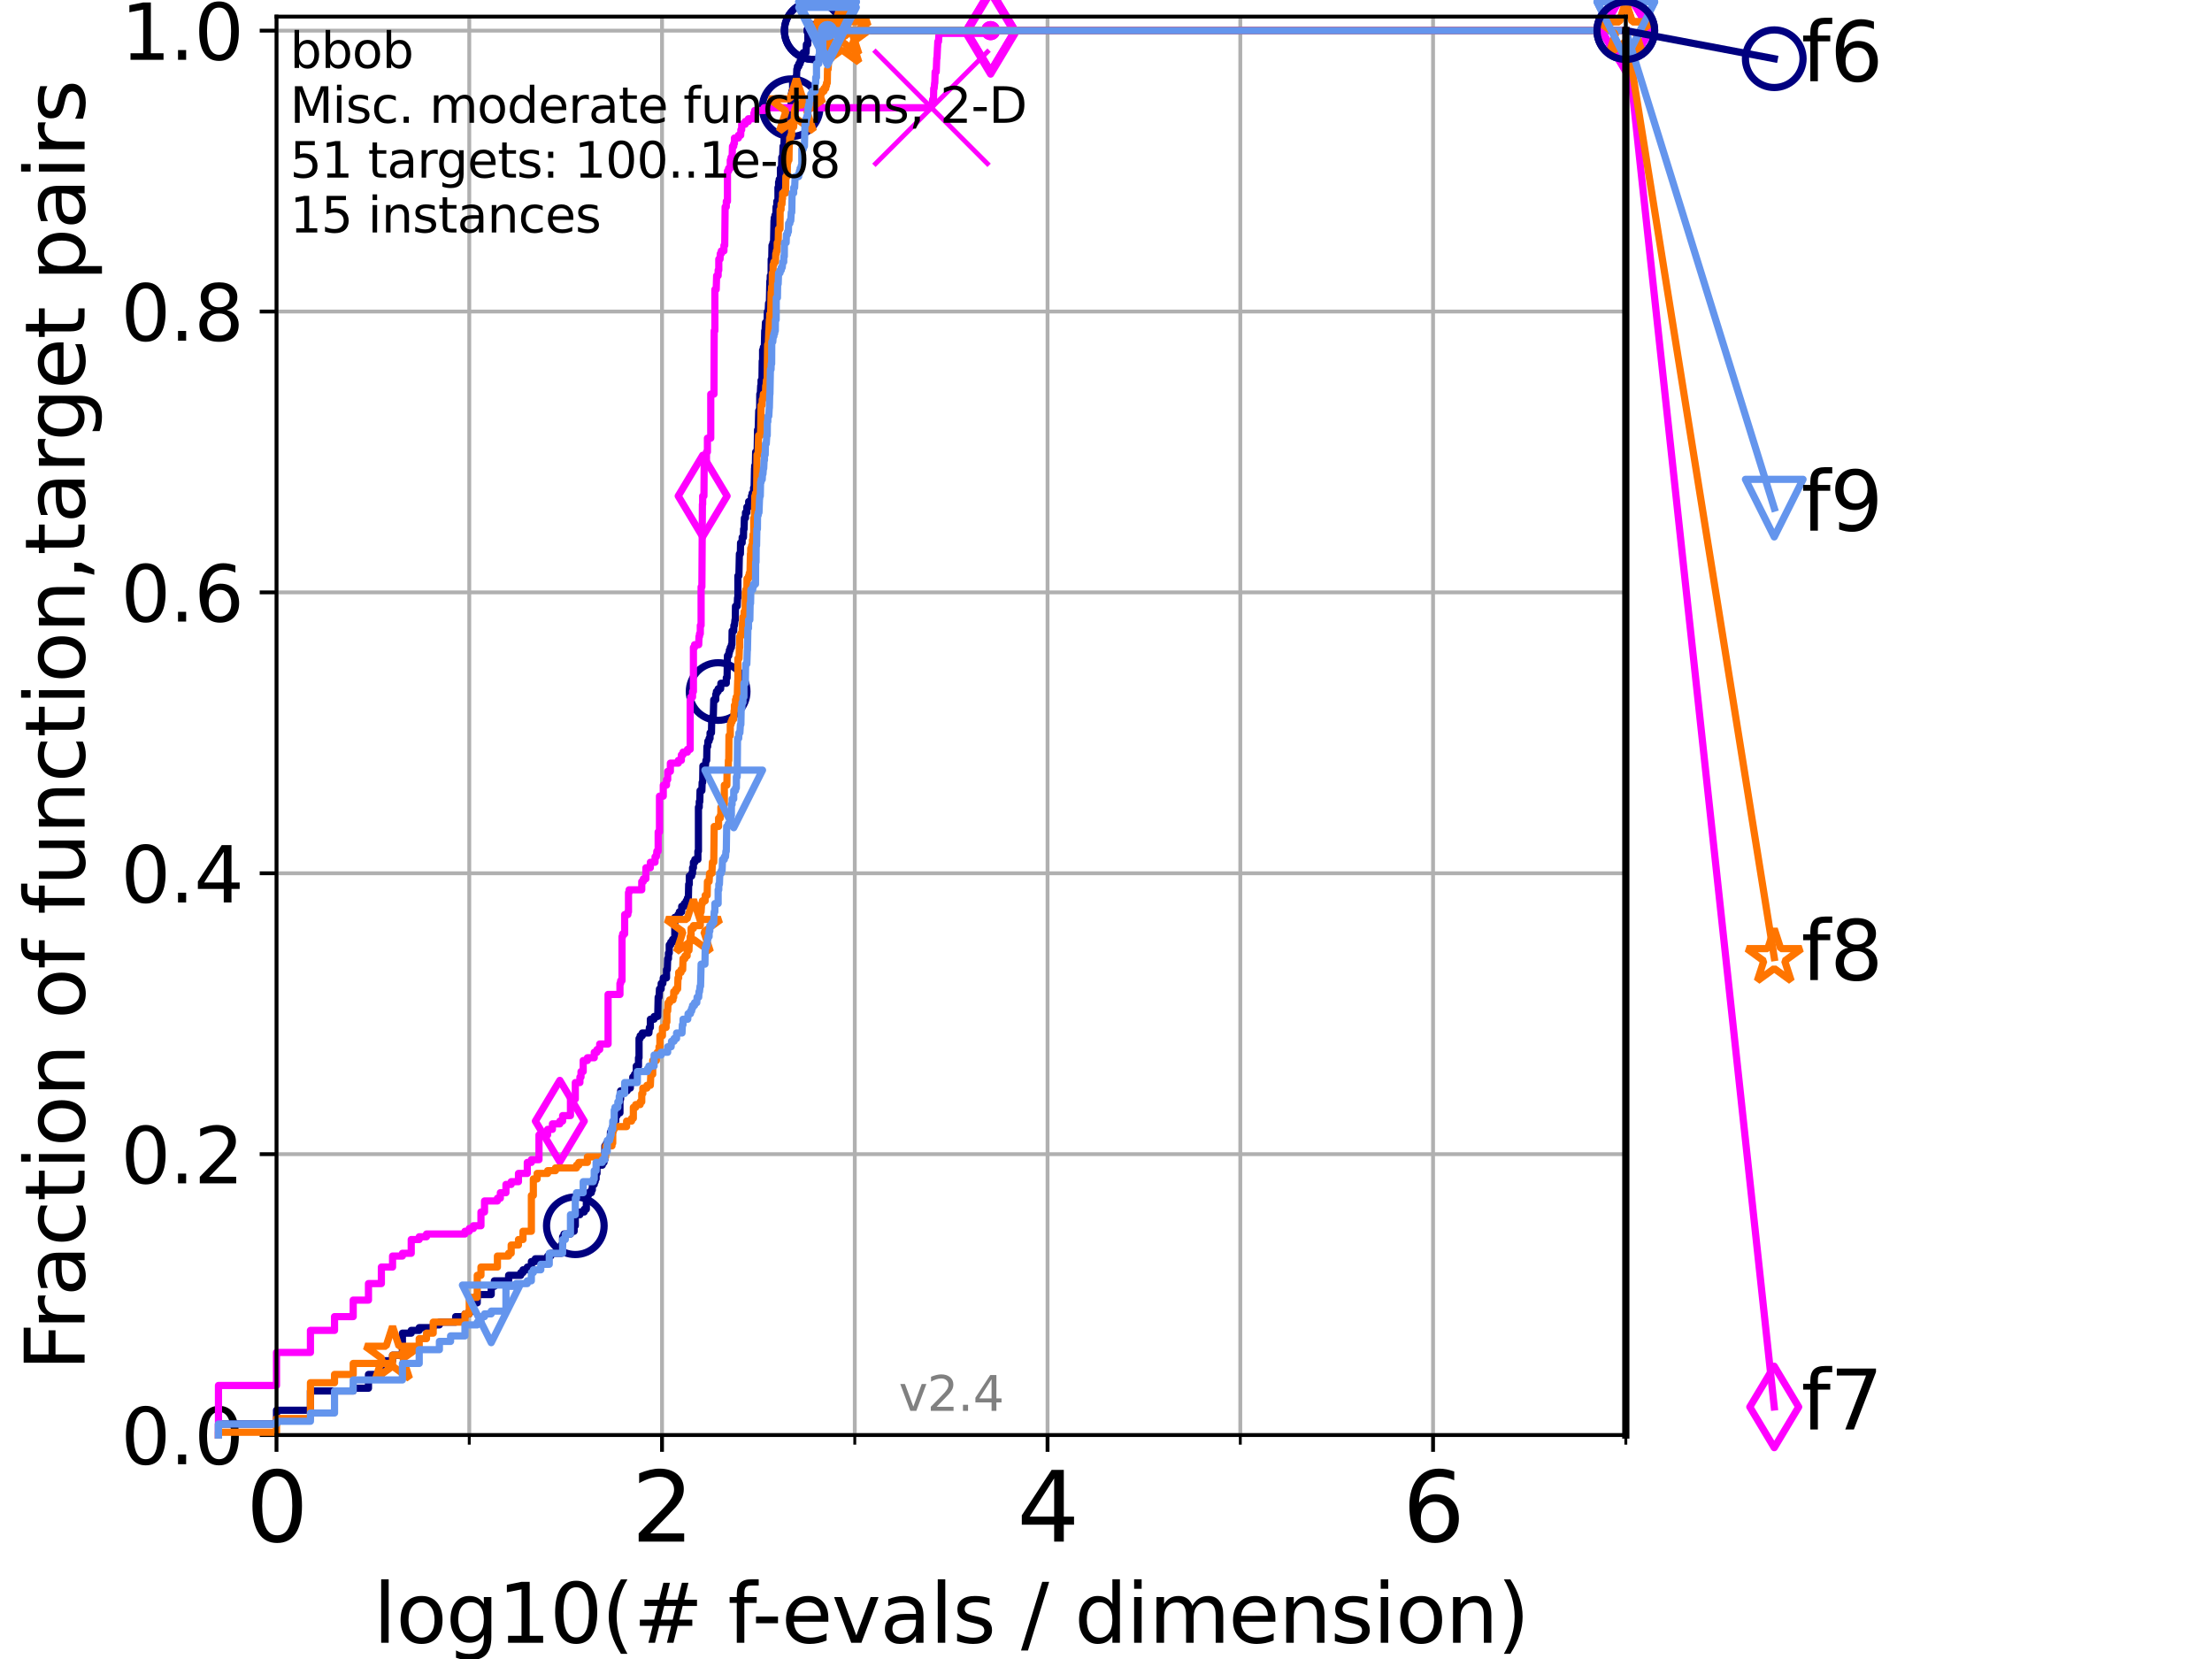 <?xml version="1.0" encoding="utf-8" standalone="no"?>
<!DOCTYPE svg PUBLIC "-//W3C//DTD SVG 1.1//EN"
  "http://www.w3.org/Graphics/SVG/1.1/DTD/svg11.dtd">
<svg height="345.6pt" version="1.1" viewBox="0 0 460.8 345.6" width="460.8pt" xmlns="http://www.w3.org/2000/svg" xmlns:xlink="http://www.w3.org/1999/xlink">
 <defs>
  <style type="text/css">*{stroke-linecap:butt;stroke-linejoin:round;}</style>
 </defs>
 <g id="figure_1">
  <g id="patch_1">
   <path d="M 0 345.6 
L 460.8 345.6 
L 460.8 0 
L 0 0 
z
" style="fill:#ffffff;"/>
  </g>
  <g id="axes_1">
   <g id="patch_2">
    <path d="M 57.6 298.944 
L 338.688 298.944 
L 338.688 3.456 
L 57.6 3.456 
z
" style="fill:#ffffff;"/>
   </g>
   <g id="matplotlib.axis_1">
    <g id="xtick_1">
     <g id="line2d_1">
      <path clip-path="url(#paa1206a58c)" d="M 57.6 298.944 
L 57.6 3.456 
" style="fill:none;stroke:#b0b0b0;stroke-linecap:square;stroke-width:0.8;"/>
     </g>
     <g id="line2d_2">
      <defs>
       <path d="M 0 0 
L 0 3.5 
" id="md58e41837d" style="stroke:#000000;stroke-width:0.8;"/>
      </defs>
      <g>
       <use style="stroke:#000000;stroke-width:0.8;" x="57.6" xlink:href="#md58e41837d" y="298.944"/>
      </g>
     </g>
     <g id="text_1">
      <!-- 0 -->
      <g transform="translate(51.237 321.141)scale(0.2 -0.2)">
       <defs>
        <path d="M 2034 4250 
Q 1547 4250 1301 3770 
Q 1056 3291 1056 2328 
Q 1056 1369 1301 889 
Q 1547 409 2034 409 
Q 2525 409 2770 889 
Q 3016 1369 3016 2328 
Q 3016 3291 2770 3770 
Q 2525 4250 2034 4250 
z
M 2034 4750 
Q 2819 4750 3233 4129 
Q 3647 3509 3647 2328 
Q 3647 1150 3233 529 
Q 2819 -91 2034 -91 
Q 1250 -91 836 529 
Q 422 1150 422 2328 
Q 422 3509 836 4129 
Q 1250 4750 2034 4750 
z
" id="DejaVuSans-30" transform="scale(0.016)"/>
       </defs>
       <use xlink:href="#DejaVuSans-30"/>
      </g>
     </g>
    </g>
    <g id="xtick_2">
     <g id="line2d_3">
      <path clip-path="url(#paa1206a58c)" d="M 137.911 298.944 
L 137.911 3.456 
" style="fill:none;stroke:#b0b0b0;stroke-linecap:square;stroke-width:0.8;"/>
     </g>
     <g id="line2d_4">
      <g>
       <use style="stroke:#000000;stroke-width:0.8;" x="137.911" xlink:href="#md58e41837d" y="298.944"/>
      </g>
     </g>
     <g id="text_2">
      <!-- 2 -->
      <g transform="translate(131.548 321.141)scale(0.2 -0.2)">
       <defs>
        <path d="M 1228 531 
L 3431 531 
L 3431 0 
L 469 0 
L 469 531 
Q 828 903 1448 1529 
Q 2069 2156 2228 2338 
Q 2531 2678 2651 2914 
Q 2772 3150 2772 3378 
Q 2772 3750 2511 3984 
Q 2250 4219 1831 4219 
Q 1534 4219 1204 4116 
Q 875 4013 500 3803 
L 500 4441 
Q 881 4594 1212 4672 
Q 1544 4750 1819 4750 
Q 2544 4750 2975 4387 
Q 3406 4025 3406 3419 
Q 3406 3131 3298 2873 
Q 3191 2616 2906 2266 
Q 2828 2175 2409 1742 
Q 1991 1309 1228 531 
z
" id="DejaVuSans-32" transform="scale(0.016)"/>
       </defs>
       <use xlink:href="#DejaVuSans-32"/>
      </g>
     </g>
    </g>
    <g id="xtick_3">
     <g id="line2d_5">
      <path clip-path="url(#paa1206a58c)" d="M 218.222 298.944 
L 218.222 3.456 
" style="fill:none;stroke:#b0b0b0;stroke-linecap:square;stroke-width:0.8;"/>
     </g>
     <g id="line2d_6">
      <g>
       <use style="stroke:#000000;stroke-width:0.8;" x="218.222" xlink:href="#md58e41837d" y="298.944"/>
      </g>
     </g>
     <g id="text_3">
      <!-- 4 -->
      <g transform="translate(211.859 321.141)scale(0.2 -0.2)">
       <defs>
        <path d="M 2419 4116 
L 825 1625 
L 2419 1625 
L 2419 4116 
z
M 2253 4666 
L 3047 4666 
L 3047 1625 
L 3713 1625 
L 3713 1100 
L 3047 1100 
L 3047 0 
L 2419 0 
L 2419 1100 
L 313 1100 
L 313 1709 
L 2253 4666 
z
" id="DejaVuSans-34" transform="scale(0.016)"/>
       </defs>
       <use xlink:href="#DejaVuSans-34"/>
      </g>
     </g>
    </g>
    <g id="xtick_4">
     <g id="line2d_7">
      <path clip-path="url(#paa1206a58c)" d="M 298.533 298.944 
L 298.533 3.456 
" style="fill:none;stroke:#b0b0b0;stroke-linecap:square;stroke-width:0.8;"/>
     </g>
     <g id="line2d_8">
      <g>
       <use style="stroke:#000000;stroke-width:0.8;" x="298.533" xlink:href="#md58e41837d" y="298.944"/>
      </g>
     </g>
     <g id="text_4">
      <!-- 6 -->
      <g transform="translate(292.17 321.141)scale(0.2 -0.2)">
       <defs>
        <path d="M 2113 2584 
Q 1688 2584 1439 2293 
Q 1191 2003 1191 1497 
Q 1191 994 1439 701 
Q 1688 409 2113 409 
Q 2538 409 2786 701 
Q 3034 994 3034 1497 
Q 3034 2003 2786 2293 
Q 2538 2584 2113 2584 
z
M 3366 4563 
L 3366 3988 
Q 3128 4100 2886 4159 
Q 2644 4219 2406 4219 
Q 1781 4219 1451 3797 
Q 1122 3375 1075 2522 
Q 1259 2794 1537 2939 
Q 1816 3084 2150 3084 
Q 2853 3084 3261 2657 
Q 3669 2231 3669 1497 
Q 3669 778 3244 343 
Q 2819 -91 2113 -91 
Q 1303 -91 875 529 
Q 447 1150 447 2328 
Q 447 3434 972 4092 
Q 1497 4750 2381 4750 
Q 2619 4750 2861 4703 
Q 3103 4656 3366 4563 
z
" id="DejaVuSans-36" transform="scale(0.016)"/>
       </defs>
       <use xlink:href="#DejaVuSans-36"/>
      </g>
     </g>
    </g>
    <g id="xtick_5">
     <g id="line2d_9">
      <path clip-path="url(#paa1206a58c)" d="M 97.755 298.944 
L 97.755 3.456 
" style="fill:none;stroke:#b0b0b0;stroke-linecap:square;stroke-width:0.8;"/>
     </g>
     <g id="line2d_10">
      <defs>
       <path d="M 0 0 
L 0 2 
" id="mf882026a75" style="stroke:#000000;stroke-width:0.6;"/>
      </defs>
      <g>
       <use style="stroke:#000000;stroke-width:0.6;" x="97.755" xlink:href="#mf882026a75" y="298.944"/>
      </g>
     </g>
    </g>
    <g id="xtick_6">
     <g id="line2d_11">
      <path clip-path="url(#paa1206a58c)" d="M 178.066 298.944 
L 178.066 3.456 
" style="fill:none;stroke:#b0b0b0;stroke-linecap:square;stroke-width:0.8;"/>
     </g>
     <g id="line2d_12">
      <g>
       <use style="stroke:#000000;stroke-width:0.6;" x="178.066" xlink:href="#mf882026a75" y="298.944"/>
      </g>
     </g>
    </g>
    <g id="xtick_7">
     <g id="line2d_13">
      <path clip-path="url(#paa1206a58c)" d="M 258.377 298.944 
L 258.377 3.456 
" style="fill:none;stroke:#b0b0b0;stroke-linecap:square;stroke-width:0.8;"/>
     </g>
     <g id="line2d_14">
      <g>
       <use style="stroke:#000000;stroke-width:0.6;" x="258.377" xlink:href="#mf882026a75" y="298.944"/>
      </g>
     </g>
    </g>
    <g id="xtick_8">
     <g id="line2d_15">
      <path clip-path="url(#paa1206a58c)" d="M 338.688 298.944 
L 338.688 3.456 
" style="fill:none;stroke:#b0b0b0;stroke-linecap:square;stroke-width:0.8;"/>
     </g>
     <g id="line2d_16">
      <g>
       <use style="stroke:#000000;stroke-width:0.6;" x="338.688" xlink:href="#mf882026a75" y="298.944"/>
      </g>
     </g>
    </g>
    <g id="text_5">
     <!-- log10(# f-evals / dimension) -->
     <g transform="translate(77.764 342.218)scale(0.17 -0.17)">
      <defs>
       <path d="M 603 4863 
L 1178 4863 
L 1178 0 
L 603 0 
L 603 4863 
z
" id="DejaVuSans-6c" transform="scale(0.016)"/>
       <path d="M 1959 3097 
Q 1497 3097 1228 2736 
Q 959 2375 959 1747 
Q 959 1119 1226 758 
Q 1494 397 1959 397 
Q 2419 397 2687 759 
Q 2956 1122 2956 1747 
Q 2956 2369 2687 2733 
Q 2419 3097 1959 3097 
z
M 1959 3584 
Q 2709 3584 3137 3096 
Q 3566 2609 3566 1747 
Q 3566 888 3137 398 
Q 2709 -91 1959 -91 
Q 1206 -91 779 398 
Q 353 888 353 1747 
Q 353 2609 779 3096 
Q 1206 3584 1959 3584 
z
" id="DejaVuSans-6f" transform="scale(0.016)"/>
       <path d="M 2906 1791 
Q 2906 2416 2648 2759 
Q 2391 3103 1925 3103 
Q 1463 3103 1205 2759 
Q 947 2416 947 1791 
Q 947 1169 1205 825 
Q 1463 481 1925 481 
Q 2391 481 2648 825 
Q 2906 1169 2906 1791 
z
M 3481 434 
Q 3481 -459 3084 -895 
Q 2688 -1331 1869 -1331 
Q 1566 -1331 1297 -1286 
Q 1028 -1241 775 -1147 
L 775 -588 
Q 1028 -725 1275 -790 
Q 1522 -856 1778 -856 
Q 2344 -856 2625 -561 
Q 2906 -266 2906 331 
L 2906 616 
Q 2728 306 2450 153 
Q 2172 0 1784 0 
Q 1141 0 747 490 
Q 353 981 353 1791 
Q 353 2603 747 3093 
Q 1141 3584 1784 3584 
Q 2172 3584 2450 3431 
Q 2728 3278 2906 2969 
L 2906 3500 
L 3481 3500 
L 3481 434 
z
" id="DejaVuSans-67" transform="scale(0.016)"/>
       <path d="M 794 531 
L 1825 531 
L 1825 4091 
L 703 3866 
L 703 4441 
L 1819 4666 
L 2450 4666 
L 2450 531 
L 3481 531 
L 3481 0 
L 794 0 
L 794 531 
z
" id="DejaVuSans-31" transform="scale(0.016)"/>
       <path d="M 1984 4856 
Q 1566 4138 1362 3434 
Q 1159 2731 1159 2009 
Q 1159 1288 1364 580 
Q 1569 -128 1984 -844 
L 1484 -844 
Q 1016 -109 783 600 
Q 550 1309 550 2009 
Q 550 2706 781 3412 
Q 1013 4119 1484 4856 
L 1984 4856 
z
" id="DejaVuSans-28" transform="scale(0.016)"/>
       <path d="M 3272 2816 
L 2363 2816 
L 2100 1772 
L 3016 1772 
L 3272 2816 
z
M 2803 4594 
L 2478 3297 
L 3391 3297 
L 3719 4594 
L 4219 4594 
L 3897 3297 
L 4872 3297 
L 4872 2816 
L 3775 2816 
L 3519 1772 
L 4513 1772 
L 4513 1294 
L 3397 1294 
L 3072 0 
L 2572 0 
L 2894 1294 
L 1978 1294 
L 1656 0 
L 1153 0 
L 1478 1294 
L 494 1294 
L 494 1772 
L 1594 1772 
L 1856 2816 
L 850 2816 
L 850 3297 
L 1978 3297 
L 2297 4594 
L 2803 4594 
z
" id="DejaVuSans-23" transform="scale(0.016)"/>
       <path id="DejaVuSans-20" transform="scale(0.016)"/>
       <path d="M 2375 4863 
L 2375 4384 
L 1825 4384 
Q 1516 4384 1395 4259 
Q 1275 4134 1275 3809 
L 1275 3500 
L 2222 3500 
L 2222 3053 
L 1275 3053 
L 1275 0 
L 697 0 
L 697 3053 
L 147 3053 
L 147 3500 
L 697 3500 
L 697 3744 
Q 697 4328 969 4595 
Q 1241 4863 1831 4863 
L 2375 4863 
z
" id="DejaVuSans-66" transform="scale(0.016)"/>
       <path d="M 313 2009 
L 1997 2009 
L 1997 1497 
L 313 1497 
L 313 2009 
z
" id="DejaVuSans-2d" transform="scale(0.016)"/>
       <path d="M 3597 1894 
L 3597 1613 
L 953 1613 
Q 991 1019 1311 708 
Q 1631 397 2203 397 
Q 2534 397 2845 478 
Q 3156 559 3463 722 
L 3463 178 
Q 3153 47 2828 -22 
Q 2503 -91 2169 -91 
Q 1331 -91 842 396 
Q 353 884 353 1716 
Q 353 2575 817 3079 
Q 1281 3584 2069 3584 
Q 2775 3584 3186 3129 
Q 3597 2675 3597 1894 
z
M 3022 2063 
Q 3016 2534 2758 2815 
Q 2500 3097 2075 3097 
Q 1594 3097 1305 2825 
Q 1016 2553 972 2059 
L 3022 2063 
z
" id="DejaVuSans-65" transform="scale(0.016)"/>
       <path d="M 191 3500 
L 800 3500 
L 1894 563 
L 2988 3500 
L 3597 3500 
L 2284 0 
L 1503 0 
L 191 3500 
z
" id="DejaVuSans-76" transform="scale(0.016)"/>
       <path d="M 2194 1759 
Q 1497 1759 1228 1600 
Q 959 1441 959 1056 
Q 959 750 1161 570 
Q 1363 391 1709 391 
Q 2188 391 2477 730 
Q 2766 1069 2766 1631 
L 2766 1759 
L 2194 1759 
z
M 3341 1997 
L 3341 0 
L 2766 0 
L 2766 531 
Q 2569 213 2275 61 
Q 1981 -91 1556 -91 
Q 1019 -91 701 211 
Q 384 513 384 1019 
Q 384 1609 779 1909 
Q 1175 2209 1959 2209 
L 2766 2209 
L 2766 2266 
Q 2766 2663 2505 2880 
Q 2244 3097 1772 3097 
Q 1472 3097 1187 3025 
Q 903 2953 641 2809 
L 641 3341 
Q 956 3463 1253 3523 
Q 1550 3584 1831 3584 
Q 2591 3584 2966 3190 
Q 3341 2797 3341 1997 
z
" id="DejaVuSans-61" transform="scale(0.016)"/>
       <path d="M 2834 3397 
L 2834 2853 
Q 2591 2978 2328 3040 
Q 2066 3103 1784 3103 
Q 1356 3103 1142 2972 
Q 928 2841 928 2578 
Q 928 2378 1081 2264 
Q 1234 2150 1697 2047 
L 1894 2003 
Q 2506 1872 2764 1633 
Q 3022 1394 3022 966 
Q 3022 478 2636 193 
Q 2250 -91 1575 -91 
Q 1294 -91 989 -36 
Q 684 19 347 128 
L 347 722 
Q 666 556 975 473 
Q 1284 391 1588 391 
Q 1994 391 2212 530 
Q 2431 669 2431 922 
Q 2431 1156 2273 1281 
Q 2116 1406 1581 1522 
L 1381 1569 
Q 847 1681 609 1914 
Q 372 2147 372 2553 
Q 372 3047 722 3315 
Q 1072 3584 1716 3584 
Q 2034 3584 2315 3537 
Q 2597 3491 2834 3397 
z
" id="DejaVuSans-73" transform="scale(0.016)"/>
       <path d="M 1625 4666 
L 2156 4666 
L 531 -594 
L 0 -594 
L 1625 4666 
z
" id="DejaVuSans-2f" transform="scale(0.016)"/>
       <path d="M 2906 2969 
L 2906 4863 
L 3481 4863 
L 3481 0 
L 2906 0 
L 2906 525 
Q 2725 213 2448 61 
Q 2172 -91 1784 -91 
Q 1150 -91 751 415 
Q 353 922 353 1747 
Q 353 2572 751 3078 
Q 1150 3584 1784 3584 
Q 2172 3584 2448 3432 
Q 2725 3281 2906 2969 
z
M 947 1747 
Q 947 1113 1208 752 
Q 1469 391 1925 391 
Q 2381 391 2643 752 
Q 2906 1113 2906 1747 
Q 2906 2381 2643 2742 
Q 2381 3103 1925 3103 
Q 1469 3103 1208 2742 
Q 947 2381 947 1747 
z
" id="DejaVuSans-64" transform="scale(0.016)"/>
       <path d="M 603 3500 
L 1178 3500 
L 1178 0 
L 603 0 
L 603 3500 
z
M 603 4863 
L 1178 4863 
L 1178 4134 
L 603 4134 
L 603 4863 
z
" id="DejaVuSans-69" transform="scale(0.016)"/>
       <path d="M 3328 2828 
Q 3544 3216 3844 3400 
Q 4144 3584 4550 3584 
Q 5097 3584 5394 3201 
Q 5691 2819 5691 2113 
L 5691 0 
L 5113 0 
L 5113 2094 
Q 5113 2597 4934 2840 
Q 4756 3084 4391 3084 
Q 3944 3084 3684 2787 
Q 3425 2491 3425 1978 
L 3425 0 
L 2847 0 
L 2847 2094 
Q 2847 2600 2669 2842 
Q 2491 3084 2119 3084 
Q 1678 3084 1418 2786 
Q 1159 2488 1159 1978 
L 1159 0 
L 581 0 
L 581 3500 
L 1159 3500 
L 1159 2956 
Q 1356 3278 1631 3431 
Q 1906 3584 2284 3584 
Q 2666 3584 2933 3390 
Q 3200 3197 3328 2828 
z
" id="DejaVuSans-6d" transform="scale(0.016)"/>
       <path d="M 3513 2113 
L 3513 0 
L 2938 0 
L 2938 2094 
Q 2938 2591 2744 2837 
Q 2550 3084 2163 3084 
Q 1697 3084 1428 2787 
Q 1159 2491 1159 1978 
L 1159 0 
L 581 0 
L 581 3500 
L 1159 3500 
L 1159 2956 
Q 1366 3272 1645 3428 
Q 1925 3584 2291 3584 
Q 2894 3584 3203 3211 
Q 3513 2838 3513 2113 
z
" id="DejaVuSans-6e" transform="scale(0.016)"/>
       <path d="M 513 4856 
L 1013 4856 
Q 1481 4119 1714 3412 
Q 1947 2706 1947 2009 
Q 1947 1309 1714 600 
Q 1481 -109 1013 -844 
L 513 -844 
Q 928 -128 1133 580 
Q 1338 1288 1338 2009 
Q 1338 2731 1133 3434 
Q 928 4138 513 4856 
z
" id="DejaVuSans-29" transform="scale(0.016)"/>
      </defs>
      <use xlink:href="#DejaVuSans-6c"/>
      <use x="27.783" xlink:href="#DejaVuSans-6f"/>
      <use x="88.965" xlink:href="#DejaVuSans-67"/>
      <use x="152.441" xlink:href="#DejaVuSans-31"/>
      <use x="216.064" xlink:href="#DejaVuSans-30"/>
      <use x="279.688" xlink:href="#DejaVuSans-28"/>
      <use x="318.701" xlink:href="#DejaVuSans-23"/>
      <use x="402.49" xlink:href="#DejaVuSans-20"/>
      <use x="434.277" xlink:href="#DejaVuSans-66"/>
      <use x="463.982" xlink:href="#DejaVuSans-2d"/>
      <use x="500.066" xlink:href="#DejaVuSans-65"/>
      <use x="561.59" xlink:href="#DejaVuSans-76"/>
      <use x="620.77" xlink:href="#DejaVuSans-61"/>
      <use x="682.049" xlink:href="#DejaVuSans-6c"/>
      <use x="709.832" xlink:href="#DejaVuSans-73"/>
      <use x="761.932" xlink:href="#DejaVuSans-20"/>
      <use x="793.719" xlink:href="#DejaVuSans-2f"/>
      <use x="827.41" xlink:href="#DejaVuSans-20"/>
      <use x="859.197" xlink:href="#DejaVuSans-64"/>
      <use x="922.674" xlink:href="#DejaVuSans-69"/>
      <use x="950.457" xlink:href="#DejaVuSans-6d"/>
      <use x="1047.869" xlink:href="#DejaVuSans-65"/>
      <use x="1109.393" xlink:href="#DejaVuSans-6e"/>
      <use x="1172.771" xlink:href="#DejaVuSans-73"/>
      <use x="1224.871" xlink:href="#DejaVuSans-69"/>
      <use x="1252.654" xlink:href="#DejaVuSans-6f"/>
      <use x="1313.836" xlink:href="#DejaVuSans-6e"/>
      <use x="1377.215" xlink:href="#DejaVuSans-29"/>
     </g>
    </g>
   </g>
   <g id="matplotlib.axis_2">
    <g id="ytick_1">
     <g id="line2d_17">
      <path clip-path="url(#paa1206a58c)" d="M 57.6 298.944 
L 338.688 298.944 
" style="fill:none;stroke:#b0b0b0;stroke-linecap:square;stroke-width:0.8;"/>
     </g>
     <g id="line2d_18">
      <defs>
       <path d="M 0 0 
L -3.5 0 
" id="mf980954782" style="stroke:#000000;stroke-width:0.8;"/>
      </defs>
      <g>
       <use style="stroke:#000000;stroke-width:0.8;" x="57.6" xlink:href="#mf980954782" y="298.944"/>
      </g>
     </g>
     <g id="text_6">
      <!-- 0.0 -->
      <g transform="translate(25.155 305.023)scale(0.16 -0.16)">
       <defs>
        <path d="M 684 794 
L 1344 794 
L 1344 0 
L 684 0 
L 684 794 
z
" id="DejaVuSans-2e" transform="scale(0.016)"/>
       </defs>
       <use xlink:href="#DejaVuSans-30"/>
       <use x="63.623" xlink:href="#DejaVuSans-2e"/>
       <use x="95.41" xlink:href="#DejaVuSans-30"/>
      </g>
     </g>
    </g>
    <g id="ytick_2">
     <g id="line2d_19">
      <path clip-path="url(#paa1206a58c)" d="M 57.6 240.432 
L 338.688 240.432 
" style="fill:none;stroke:#b0b0b0;stroke-linecap:square;stroke-width:0.8;"/>
     </g>
     <g id="line2d_20">
      <g>
       <use style="stroke:#000000;stroke-width:0.8;" x="57.6" xlink:href="#mf980954782" y="240.432"/>
      </g>
     </g>
     <g id="text_7">
      <!-- 0.2 -->
      <g transform="translate(25.155 246.51)scale(0.16 -0.16)">
       <use xlink:href="#DejaVuSans-30"/>
       <use x="63.623" xlink:href="#DejaVuSans-2e"/>
       <use x="95.41" xlink:href="#DejaVuSans-32"/>
      </g>
     </g>
    </g>
    <g id="ytick_3">
     <g id="line2d_21">
      <path clip-path="url(#paa1206a58c)" d="M 57.6 181.919 
L 338.688 181.919 
" style="fill:none;stroke:#b0b0b0;stroke-linecap:square;stroke-width:0.8;"/>
     </g>
     <g id="line2d_22">
      <g>
       <use style="stroke:#000000;stroke-width:0.8;" x="57.6" xlink:href="#mf980954782" y="181.919"/>
      </g>
     </g>
     <g id="text_8">
      <!-- 0.4 -->
      <g transform="translate(25.155 187.998)scale(0.16 -0.16)">
       <use xlink:href="#DejaVuSans-30"/>
       <use x="63.623" xlink:href="#DejaVuSans-2e"/>
       <use x="95.41" xlink:href="#DejaVuSans-34"/>
      </g>
     </g>
    </g>
    <g id="ytick_4">
     <g id="line2d_23">
      <path clip-path="url(#paa1206a58c)" d="M 57.6 123.407 
L 338.688 123.407 
" style="fill:none;stroke:#b0b0b0;stroke-linecap:square;stroke-width:0.8;"/>
     </g>
     <g id="line2d_24">
      <g>
       <use style="stroke:#000000;stroke-width:0.8;" x="57.6" xlink:href="#mf980954782" y="123.407"/>
      </g>
     </g>
     <g id="text_9">
      <!-- 0.6 -->
      <g transform="translate(25.155 129.485)scale(0.16 -0.16)">
       <use xlink:href="#DejaVuSans-30"/>
       <use x="63.623" xlink:href="#DejaVuSans-2e"/>
       <use x="95.41" xlink:href="#DejaVuSans-36"/>
      </g>
     </g>
    </g>
    <g id="ytick_5">
     <g id="line2d_25">
      <path clip-path="url(#paa1206a58c)" d="M 57.6 64.894 
L 338.688 64.894 
" style="fill:none;stroke:#b0b0b0;stroke-linecap:square;stroke-width:0.8;"/>
     </g>
     <g id="line2d_26">
      <g>
       <use style="stroke:#000000;stroke-width:0.8;" x="57.6" xlink:href="#mf980954782" y="64.894"/>
      </g>
     </g>
     <g id="text_10">
      <!-- 0.8 -->
      <g transform="translate(25.155 70.973)scale(0.16 -0.16)">
       <defs>
        <path d="M 2034 2216 
Q 1584 2216 1326 1975 
Q 1069 1734 1069 1313 
Q 1069 891 1326 650 
Q 1584 409 2034 409 
Q 2484 409 2743 651 
Q 3003 894 3003 1313 
Q 3003 1734 2745 1975 
Q 2488 2216 2034 2216 
z
M 1403 2484 
Q 997 2584 770 2862 
Q 544 3141 544 3541 
Q 544 4100 942 4425 
Q 1341 4750 2034 4750 
Q 2731 4750 3128 4425 
Q 3525 4100 3525 3541 
Q 3525 3141 3298 2862 
Q 3072 2584 2669 2484 
Q 3125 2378 3379 2068 
Q 3634 1759 3634 1313 
Q 3634 634 3220 271 
Q 2806 -91 2034 -91 
Q 1263 -91 848 271 
Q 434 634 434 1313 
Q 434 1759 690 2068 
Q 947 2378 1403 2484 
z
M 1172 3481 
Q 1172 3119 1398 2916 
Q 1625 2713 2034 2713 
Q 2441 2713 2670 2916 
Q 2900 3119 2900 3481 
Q 2900 3844 2670 4047 
Q 2441 4250 2034 4250 
Q 1625 4250 1398 4047 
Q 1172 3844 1172 3481 
z
" id="DejaVuSans-38" transform="scale(0.016)"/>
       </defs>
       <use xlink:href="#DejaVuSans-30"/>
       <use x="63.623" xlink:href="#DejaVuSans-2e"/>
       <use x="95.41" xlink:href="#DejaVuSans-38"/>
      </g>
     </g>
    </g>
    <g id="ytick_6">
     <g id="line2d_27">
      <path clip-path="url(#paa1206a58c)" d="M 57.6 6.382 
L 338.688 6.382 
" style="fill:none;stroke:#b0b0b0;stroke-linecap:square;stroke-width:0.8;"/>
     </g>
     <g id="line2d_28">
      <g>
       <use style="stroke:#000000;stroke-width:0.8;" x="57.6" xlink:href="#mf980954782" y="6.382"/>
      </g>
     </g>
     <g id="text_11">
      <!-- 1.0 -->
      <g transform="translate(25.155 12.46)scale(0.16 -0.16)">
       <use xlink:href="#DejaVuSans-31"/>
       <use x="63.623" xlink:href="#DejaVuSans-2e"/>
       <use x="95.41" xlink:href="#DejaVuSans-30"/>
      </g>
     </g>
    </g>
    <g id="text_12">
     <!-- Fraction of function,target pairs -->
     <g transform="translate(17.62 285.585)rotate(-90)scale(0.17 -0.17)">
      <defs>
       <path d="M 628 4666 
L 3309 4666 
L 3309 4134 
L 1259 4134 
L 1259 2759 
L 3109 2759 
L 3109 2228 
L 1259 2228 
L 1259 0 
L 628 0 
L 628 4666 
z
" id="DejaVuSans-46" transform="scale(0.016)"/>
       <path d="M 2631 2963 
Q 2534 3019 2420 3045 
Q 2306 3072 2169 3072 
Q 1681 3072 1420 2755 
Q 1159 2438 1159 1844 
L 1159 0 
L 581 0 
L 581 3500 
L 1159 3500 
L 1159 2956 
Q 1341 3275 1631 3429 
Q 1922 3584 2338 3584 
Q 2397 3584 2469 3576 
Q 2541 3569 2628 3553 
L 2631 2963 
z
" id="DejaVuSans-72" transform="scale(0.016)"/>
       <path d="M 3122 3366 
L 3122 2828 
Q 2878 2963 2633 3030 
Q 2388 3097 2138 3097 
Q 1578 3097 1268 2742 
Q 959 2388 959 1747 
Q 959 1106 1268 751 
Q 1578 397 2138 397 
Q 2388 397 2633 464 
Q 2878 531 3122 666 
L 3122 134 
Q 2881 22 2623 -34 
Q 2366 -91 2075 -91 
Q 1284 -91 818 406 
Q 353 903 353 1747 
Q 353 2603 823 3093 
Q 1294 3584 2113 3584 
Q 2378 3584 2631 3529 
Q 2884 3475 3122 3366 
z
" id="DejaVuSans-63" transform="scale(0.016)"/>
       <path d="M 1172 4494 
L 1172 3500 
L 2356 3500 
L 2356 3053 
L 1172 3053 
L 1172 1153 
Q 1172 725 1289 603 
Q 1406 481 1766 481 
L 2356 481 
L 2356 0 
L 1766 0 
Q 1100 0 847 248 
Q 594 497 594 1153 
L 594 3053 
L 172 3053 
L 172 3500 
L 594 3500 
L 594 4494 
L 1172 4494 
z
" id="DejaVuSans-74" transform="scale(0.016)"/>
       <path d="M 544 1381 
L 544 3500 
L 1119 3500 
L 1119 1403 
Q 1119 906 1312 657 
Q 1506 409 1894 409 
Q 2359 409 2629 706 
Q 2900 1003 2900 1516 
L 2900 3500 
L 3475 3500 
L 3475 0 
L 2900 0 
L 2900 538 
Q 2691 219 2414 64 
Q 2138 -91 1772 -91 
Q 1169 -91 856 284 
Q 544 659 544 1381 
z
M 1991 3584 
L 1991 3584 
z
" id="DejaVuSans-75" transform="scale(0.016)"/>
       <path d="M 750 794 
L 1409 794 
L 1409 256 
L 897 -744 
L 494 -744 
L 750 256 
L 750 794 
z
" id="DejaVuSans-2c" transform="scale(0.016)"/>
       <path d="M 1159 525 
L 1159 -1331 
L 581 -1331 
L 581 3500 
L 1159 3500 
L 1159 2969 
Q 1341 3281 1617 3432 
Q 1894 3584 2278 3584 
Q 2916 3584 3314 3078 
Q 3713 2572 3713 1747 
Q 3713 922 3314 415 
Q 2916 -91 2278 -91 
Q 1894 -91 1617 61 
Q 1341 213 1159 525 
z
M 3116 1747 
Q 3116 2381 2855 2742 
Q 2594 3103 2138 3103 
Q 1681 3103 1420 2742 
Q 1159 2381 1159 1747 
Q 1159 1113 1420 752 
Q 1681 391 2138 391 
Q 2594 391 2855 752 
Q 3116 1113 3116 1747 
z
" id="DejaVuSans-70" transform="scale(0.016)"/>
      </defs>
      <use xlink:href="#DejaVuSans-46"/>
      <use x="50.27" xlink:href="#DejaVuSans-72"/>
      <use x="91.383" xlink:href="#DejaVuSans-61"/>
      <use x="152.662" xlink:href="#DejaVuSans-63"/>
      <use x="207.643" xlink:href="#DejaVuSans-74"/>
      <use x="246.852" xlink:href="#DejaVuSans-69"/>
      <use x="274.635" xlink:href="#DejaVuSans-6f"/>
      <use x="335.816" xlink:href="#DejaVuSans-6e"/>
      <use x="399.195" xlink:href="#DejaVuSans-20"/>
      <use x="430.982" xlink:href="#DejaVuSans-6f"/>
      <use x="492.164" xlink:href="#DejaVuSans-66"/>
      <use x="527.369" xlink:href="#DejaVuSans-20"/>
      <use x="559.156" xlink:href="#DejaVuSans-66"/>
      <use x="594.361" xlink:href="#DejaVuSans-75"/>
      <use x="657.74" xlink:href="#DejaVuSans-6e"/>
      <use x="721.119" xlink:href="#DejaVuSans-63"/>
      <use x="776.1" xlink:href="#DejaVuSans-74"/>
      <use x="815.309" xlink:href="#DejaVuSans-69"/>
      <use x="843.092" xlink:href="#DejaVuSans-6f"/>
      <use x="904.273" xlink:href="#DejaVuSans-6e"/>
      <use x="967.652" xlink:href="#DejaVuSans-2c"/>
      <use x="999.439" xlink:href="#DejaVuSans-74"/>
      <use x="1038.648" xlink:href="#DejaVuSans-61"/>
      <use x="1099.928" xlink:href="#DejaVuSans-72"/>
      <use x="1139.291" xlink:href="#DejaVuSans-67"/>
      <use x="1202.768" xlink:href="#DejaVuSans-65"/>
      <use x="1264.291" xlink:href="#DejaVuSans-74"/>
      <use x="1303.5" xlink:href="#DejaVuSans-20"/>
      <use x="1335.287" xlink:href="#DejaVuSans-70"/>
      <use x="1398.764" xlink:href="#DejaVuSans-61"/>
      <use x="1460.043" xlink:href="#DejaVuSans-69"/>
      <use x="1487.826" xlink:href="#DejaVuSans-72"/>
      <use x="1528.939" xlink:href="#DejaVuSans-73"/>
     </g>
    </g>
   </g>
   <g id="line2d_29">
    <defs>
     <path d="M 0 1.5 
C 0.398 1.5 0.779 1.342 1.061 1.061 
C 1.342 0.779 1.5 0.398 1.5 0 
C 1.5 -0.398 1.342 -0.779 1.061 -1.061 
C 0.779 -1.342 0.398 -1.5 0 -1.5 
C -0.398 -1.5 -0.779 -1.342 -1.061 -1.061 
C -1.342 -0.779 -1.5 -0.398 -1.5 0 
C -1.5 0.398 -1.342 0.779 -1.061 1.061 
C -0.779 1.342 -0.398 1.5 0 1.5 
z
" id="md9c4461f8d" style="stroke:#000080;"/>
    </defs>
    <g>
     <use style="fill:#000080;stroke:#000080;" x="169.403" xlink:href="#md9c4461f8d" y="6.382"/>
     <use style="fill:#000080;stroke:#000080;" x="169.403" xlink:href="#md9c4461f8d" y="6.382"/>
    </g>
   </g>
   <g id="line2d_30">
    <path d="M 45.512 298.944 
L 45.512 296.649 
L 57.6 296.649 
L 57.6 293.781 
L 64.671 293.781 
L 64.671 289.766 
L 73.579 289.766 
L 73.579 289.192 
L 76.759 289.192 
L 76.759 286.324 
L 79.447 286.324 
L 79.447 283.455 
L 81.776 283.455 
L 81.776 282.308 
L 83.83 282.308 
L 83.83 277.719 
L 85.667 277.719 
L 85.667 277.145 
L 87.33 277.145 
L 87.33 276.572 
L 90.243 276.572 
L 90.243 275.998 
L 91.535 275.998 
L 91.535 275.424 
L 94.921 275.424 
L 94.921 274.277 
L 96.861 274.277 
L 96.861 273.703 
L 97.755 273.703 
L 97.755 273.13 
L 98.606 273.13 
L 98.606 271.409 
L 99.418 271.409 
L 99.418 269.688 
L 102.331 269.688 
L 102.331 267.967 
L 102.989 267.967 
L 102.989 266.82 
L 105.952 266.82 
L 105.952 265.672 
L 108.484 265.672 
L 108.484 265.099 
L 108.949 265.099 
L 108.949 264.525 
L 109.843 264.525 
L 109.843 263.951 
L 110.694 263.951 
L 110.694 262.804 
L 111.506 262.804 
L 111.506 262.23 
L 114.08 262.23 
L 114.08 261.657 
L 114.751 261.657 
L 114.751 261.083 
L 116.914 261.083 
L 116.914 259.362 
L 117.203 259.362 
L 117.203 257.641 
L 117.486 257.641 
L 117.486 257.067 
L 118.839 257.067 
L 118.839 256.494 
L 119.603 256.494 
L 119.603 255.346 
L 119.85 255.346 
L 119.85 253.052 
L 120.806 253.052 
L 120.806 252.478 
L 121.712 252.478 
L 121.712 251.905 
L 122.148 251.905 
L 122.148 249.036 
L 122.573 249.036 
L 122.573 248.463 
L 123.193 248.463 
L 123.193 247.889 
L 123.394 247.889 
L 123.394 246.742 
L 123.791 246.742 
L 123.791 246.168 
L 123.985 246.168 
L 123.985 245.594 
L 124.178 245.594 
L 124.178 244.447 
L 124.369 244.447 
L 124.369 242.726 
L 125.471 242.726 
L 125.471 242.152 
L 125.823 242.152 
L 125.823 241.579 
L 125.996 241.579 
L 125.996 238.711 
L 126.338 238.711 
L 126.338 238.137 
L 127.165 238.137 
L 127.165 235.842 
L 127.643 235.842 
L 127.643 234.695 
L 127.954 234.695 
L 127.954 233.548 
L 128.26 233.548 
L 128.26 232.4 
L 128.561 232.4 
L 128.561 231.827 
L 129.147 231.827 
L 129.147 228.958 
L 129.291 228.958 
L 129.291 227.238 
L 130.665 227.238 
L 130.665 226.664 
L 131.313 226.664 
L 131.313 225.517 
L 131.815 225.517 
L 131.815 224.369 
L 132.182 224.369 
L 132.182 223.796 
L 132.542 223.796 
L 132.542 222.075 
L 133.01 222.075 
L 133.01 220.354 
L 133.125 220.354 
L 133.125 216.338 
L 133.353 216.338 
L 133.353 215.765 
L 133.8 215.765 
L 133.8 215.191 
L 135.179 215.191 
L 135.281 214.044 
L 135.482 214.044 
L 135.482 212.323 
L 136.266 212.323 
L 136.266 211.749 
L 137.016 211.749 
L 137.108 207.733 
L 137.29 207.733 
L 137.38 206.012 
L 137.736 206.012 
L 137.736 204.865 
L 138.084 204.865 
L 138.171 203.718 
L 138.845 203.718 
L 138.845 201.997 
L 139.009 201.997 
L 139.091 199.702 
L 139.253 199.702 
L 139.253 198.555 
L 139.414 198.555 
L 139.414 196.834 
L 139.731 196.834 
L 139.731 196.26 
L 140.119 196.26 
L 140.119 195.687 
L 140.574 195.687 
L 140.574 191.097 
L 141.235 191.097 
L 141.235 190.524 
L 141.521 190.524 
L 141.521 189.95 
L 142.01 189.95 
L 142.01 188.803 
L 142.553 188.803 
L 142.553 188.229 
L 142.95 188.229 
L 142.95 187.656 
L 143.209 187.656 
L 143.209 187.082 
L 143.401 187.082 
L 143.464 184.214 
L 143.591 184.214 
L 143.591 182.493 
L 144.087 182.493 
L 144.087 181.919 
L 144.27 181.919 
L 144.27 180.772 
L 144.451 180.772 
L 144.451 179.624 
L 144.748 179.624 
L 144.748 179.051 
L 145.384 179.051 
L 145.384 177.33 
L 145.497 177.33 
L 145.497 168.151 
L 145.666 168.151 
L 145.666 167.004 
L 145.777 167.004 
L 145.833 164.709 
L 146.216 164.709 
L 146.27 162.989 
L 146.378 162.989 
L 146.431 159.547 
L 146.958 159.547 
L 147.062 158.399 
L 147.216 158.399 
L 147.267 155.531 
L 147.419 155.531 
L 147.47 154.384 
L 147.72 154.384 
L 147.72 153.81 
L 147.918 153.81 
L 147.918 152.663 
L 148.21 152.663 
L 148.258 150.368 
L 148.354 150.368 
L 148.45 149.221 
L 148.592 149.221 
L 148.686 145.779 
L 149.104 145.779 
L 149.104 144.632 
L 149.241 144.632 
L 149.241 144.058 
L 149.602 144.058 
L 149.602 143.484 
L 150.129 143.484 
L 150.172 142.337 
L 151.301 142.337 
L 151.301 141.19 
L 151.462 141.19 
L 151.542 136.601 
L 151.819 136.601 
L 151.819 136.027 
L 151.936 136.027 
L 151.936 135.453 
L 152.13 135.453 
L 152.13 134.88 
L 152.36 134.88 
L 152.36 134.306 
L 152.474 134.306 
L 152.512 131.438 
L 152.848 131.438 
L 152.885 130.29 
L 152.996 130.29 
L 153.106 129.143 
L 153.178 129.143 
L 153.215 126.275 
L 153.574 126.275 
L 153.644 124.554 
L 153.715 124.554 
L 153.715 119.965 
L 153.925 119.965 
L 154.029 115.375 
L 154.236 115.375 
L 154.27 113.081 
L 154.608 113.081 
L 154.608 111.934 
L 154.874 111.934 
L 154.906 110.213 
L 155.005 110.213 
L 155.07 107.918 
L 155.297 107.918 
L 155.297 106.771 
L 155.584 106.771 
L 155.584 105.623 
L 155.96 105.623 
L 155.96 104.476 
L 156.539 104.476 
L 156.539 103.329 
L 156.688 103.329 
L 156.688 102.755 
L 156.982 102.755 
L 156.982 101.608 
L 157.099 101.608 
L 157.186 97.592 
L 157.215 97.592 
L 157.215 97.019 
L 157.358 97.019 
L 157.415 94.15 
L 157.726 94.15 
L 157.81 89.561 
L 157.948 89.561 
L 158.059 85.546 
L 158.25 85.546 
L 158.277 82.104 
L 158.385 82.104 
L 158.466 80.383 
L 158.546 80.383 
L 158.546 79.235 
L 158.732 79.235 
L 158.785 75.22 
L 158.864 75.22 
L 158.864 72.925 
L 159.02 72.925 
L 159.02 72.352 
L 159.227 72.352 
L 159.304 68.91 
L 159.38 68.91 
L 159.457 67.189 
L 159.783 67.189 
L 159.858 64.894 
L 160.03 64.894 
L 160.103 63.173 
L 160.274 63.173 
L 160.37 58.584 
L 160.442 58.584 
L 160.466 57.437 
L 160.633 57.437 
L 160.656 53.995 
L 160.774 53.995 
L 160.821 51.126 
L 161.008 51.126 
L 161.008 50.553 
L 161.146 50.553 
L 161.238 45.964 
L 161.284 45.964 
L 161.284 45.39 
L 161.443 45.39 
L 161.443 44.816 
L 161.623 44.816 
L 161.668 43.095 
L 161.823 43.095 
L 161.823 41.948 
L 162.065 41.948 
L 162.065 39.08 
L 162.195 39.08 
L 162.195 37.932 
L 162.325 37.932 
L 162.325 37.359 
L 162.581 37.359 
L 162.581 35.064 
L 162.813 35.064 
L 162.854 32.77 
L 163.041 32.77 
L 163.124 30.475 
L 163.307 30.475 
L 163.368 28.18 
L 163.469 28.18 
L 163.57 26.459 
L 163.61 26.459 
L 163.61 25.312 
L 163.769 25.312 
L 163.769 24.738 
L 164.005 24.738 
L 164.044 22.444 
L 164.806 22.444 
L 164.843 19.576 
L 164.955 19.576 
L 164.955 19.002 
L 165.12 19.002 
L 165.12 16.707 
L 165.679 16.707 
L 165.679 16.134 
L 165.926 16.134 
L 165.996 14.413 
L 166.117 14.413 
L 166.117 13.839 
L 166.409 13.839 
L 166.409 13.265 
L 166.679 13.265 
L 166.679 12.692 
L 166.895 12.692 
L 166.895 12.118 
L 167.126 12.118 
L 167.126 11.544 
L 167.337 11.544 
L 167.337 10.971 
L 167.923 10.971 
L 167.986 9.25 
L 168.279 9.25 
L 168.294 6.955 
L 169.403 6.955 
L 169.403 6.382 
L 338.688 6.382 
L 338.688 6.382 
" style="fill:none;stroke:#000080;stroke-linecap:square;stroke-width:1.5;"/>
   </g>
   <g id="line2d_31">
    <defs>
     <path d="M 0 6 
C 1.591 6 3.117 5.368 4.243 4.243 
C 5.368 3.117 6 1.591 6 0 
C 6 -1.591 5.368 -3.117 4.243 -4.243 
C 3.117 -5.368 1.591 -6 0 -6 
C -1.591 -6 -3.117 -5.368 -4.243 -4.243 
C -5.368 -3.117 -6 -1.591 -6 0 
C -6 1.591 -5.368 3.117 -4.243 4.243 
C -3.117 5.368 -1.591 6 0 6 
z
" id="m52357efd64" style="stroke:#000080;stroke-width:1.5;"/>
    </defs>
    <g>
     <use style="fill-opacity:0;stroke:#000080;stroke-width:1.5;" x="119.85" xlink:href="#m52357efd64" y="255.346"/>
     <use style="fill-opacity:0;stroke:#000080;stroke-width:1.5;" x="149.602" xlink:href="#m52357efd64" y="144.058"/>
     <use style="fill-opacity:0;stroke:#000080;stroke-width:1.5;" x="164.806" xlink:href="#m52357efd64" y="22.444"/>
     <use style="fill-opacity:0;stroke:#000080;stroke-width:1.5;" x="169.403" xlink:href="#m52357efd64" y="6.382"/>
     <use style="fill-opacity:0;stroke:#000080;stroke-width:1.5;" x="169.403" xlink:href="#m52357efd64" y="6.382"/>
     <use style="fill-opacity:0;stroke:#000080;stroke-width:1.5;" x="338.688" xlink:href="#m52357efd64" y="6.382"/>
    </g>
   </g>
   <g id="line2d_32">
    <path style="fill:none;stroke:#000080;stroke-linecap:square;stroke-width:1.5;"/>
    <g/>
   </g>
   <g id="line2d_33">
    <defs>
     <path d="M 0 1.5 
C 0.398 1.5 0.779 1.342 1.061 1.061 
C 1.342 0.779 1.5 0.398 1.5 0 
C 1.5 -0.398 1.342 -0.779 1.061 -1.061 
C 0.779 -1.342 0.398 -1.5 0 -1.5 
C -0.398 -1.5 -0.779 -1.342 -1.061 -1.061 
C -1.342 -0.779 -1.5 -0.398 -1.5 0 
C -1.5 0.398 -1.342 0.779 -1.061 1.061 
C -0.779 1.342 -0.398 1.5 0 1.5 
z
" id="m5e7cf9cbfc" style="stroke:#ff00ff;"/>
    </defs>
    <g>
     <use style="fill:#ff00ff;stroke:#ff00ff;" x="206.364" xlink:href="#m5e7cf9cbfc" y="6.382"/>
     <use style="fill:#ff00ff;stroke:#ff00ff;" x="206.364" xlink:href="#m5e7cf9cbfc" y="6.382"/>
    </g>
   </g>
   <g id="line2d_34">
    <path d="M 45.512 298.944 
L 45.512 288.618 
L 57.6 288.618 
L 57.6 281.734 
L 64.671 281.734 
L 64.671 277.145 
L 69.688 277.145 
L 69.688 274.277 
L 73.579 274.277 
L 73.579 270.835 
L 76.759 270.835 
L 76.759 267.393 
L 79.447 267.393 
L 79.447 263.951 
L 81.776 263.951 
L 81.776 261.657 
L 83.83 261.657 
L 83.83 261.083 
L 85.667 261.083 
L 85.667 258.215 
L 87.33 258.215 
L 87.33 257.641 
L 88.847 257.641 
L 88.847 257.067 
L 96.861 257.067 
L 96.861 256.494 
L 97.755 256.494 
L 97.755 255.92 
L 98.606 255.92 
L 98.606 255.346 
L 100.193 255.346 
L 100.193 252.478 
L 100.935 252.478 
L 100.935 250.184 
L 103.623 250.184 
L 103.623 249.61 
L 104.235 249.61 
L 104.235 248.463 
L 105.398 248.463 
L 105.398 246.742 
L 106.489 246.742 
L 106.489 246.168 
L 108.006 246.168 
L 108.006 244.447 
L 109.843 244.447 
L 109.843 242.152 
L 110.694 242.152 
L 110.694 241.579 
L 112.281 241.579 
L 112.281 236.416 
L 114.08 236.416 
L 114.08 235.269 
L 115.077 235.269 
L 115.077 234.121 
L 116.621 234.121 
L 116.621 233.548 
L 117.203 233.548 
L 117.203 232.4 
L 118.839 232.4 
L 118.839 228.958 
L 119.85 228.958 
L 119.85 225.517 
L 120.806 225.517 
L 120.806 224.369 
L 121.037 224.369 
L 121.037 223.222 
L 121.49 223.222 
L 121.49 220.927 
L 122.362 220.927 
L 122.362 220.354 
L 123.791 220.354 
L 123.791 219.206 
L 124.369 219.206 
L 124.369 218.633 
L 124.928 218.633 
L 124.928 217.485 
L 126.674 217.485 
L 126.674 207.16 
L 129.147 207.16 
L 129.147 204.865 
L 129.291 204.865 
L 129.291 204.291 
L 129.574 204.291 
L 129.574 195.113 
L 129.714 195.113 
L 129.714 194.539 
L 130.128 194.539 
L 130.128 190.524 
L 130.796 190.524 
L 130.796 189.95 
L 130.927 189.95 
L 130.927 185.935 
L 131.056 185.935 
L 131.056 185.361 
L 133.689 185.361 
L 133.689 183.64 
L 134.019 183.64 
L 134.019 183.066 
L 134.556 183.066 
L 134.556 180.772 
L 135.482 180.772 
L 135.482 179.624 
L 136.457 179.624 
L 136.457 178.477 
L 136.739 178.477 
L 136.832 177.33 
L 137.108 177.33 
L 137.108 173.314 
L 137.38 173.314 
L 137.38 165.857 
L 138.171 165.857 
L 138.171 163.562 
L 138.845 163.562 
L 138.845 162.415 
L 139.091 162.415 
L 139.091 160.694 
L 139.652 160.694 
L 139.652 158.973 
L 141.307 158.973 
L 141.307 158.399 
L 141.941 158.399 
L 141.941 157.252 
L 142.284 157.252 
L 142.284 156.678 
L 143.209 156.678 
L 143.209 156.105 
L 143.779 156.105 
L 143.779 145.779 
L 143.903 145.779 
L 143.903 145.205 
L 144.27 145.205 
L 144.27 144.058 
L 144.451 144.058 
L 144.451 134.88 
L 144.689 134.88 
L 144.689 134.306 
L 145.554 134.306 
L 145.61 132.585 
L 145.722 132.585 
L 145.722 132.011 
L 145.888 132.011 
L 145.888 130.29 
L 146.053 130.29 
L 146.053 122.259 
L 146.216 122.259 
L 146.324 105.05 
L 146.378 105.05 
L 146.378 103.329 
L 146.644 103.329 
L 146.697 95.871 
L 147.165 95.871 
L 147.165 94.15 
L 147.369 94.15 
L 147.369 91.282 
L 148.064 91.282 
L 148.064 82.104 
L 148.733 82.104 
L 148.78 68.91 
L 148.92 68.91 
L 148.92 60.305 
L 149.196 60.305 
L 149.287 57.437 
L 149.602 57.437 
L 149.602 56.289 
L 149.735 56.289 
L 149.735 53.995 
L 149.999 53.995 
L 150.042 52.847 
L 150.258 52.847 
L 150.258 52.274 
L 150.808 52.274 
L 150.808 51.126 
L 150.974 51.126 
L 151.056 43.095 
L 151.301 43.095 
L 151.301 41.948 
L 151.542 41.948 
L 151.542 35.638 
L 151.779 35.638 
L 151.779 35.064 
L 152.13 35.064 
L 152.13 33.343 
L 152.284 33.343 
L 152.284 32.77 
L 152.512 32.77 
L 152.587 30.475 
L 152.848 30.475 
L 152.848 29.901 
L 152.996 29.901 
L 152.996 28.754 
L 153.82 28.754 
L 153.82 28.18 
L 154.304 28.18 
L 154.338 27.033 
L 154.507 27.033 
L 154.507 25.886 
L 155.232 25.886 
L 155.232 25.312 
L 155.898 25.312 
L 155.898 24.738 
L 157.041 24.738 
L 157.041 23.591 
L 157.215 23.591 
L 157.215 23.018 
L 159.176 23.018 
L 159.176 22.444 
L 194.063 22.444 
L 194.063 21.87 
L 194.185 21.87 
L 194.278 20.723 
L 194.463 20.723 
L 194.507 18.428 
L 194.598 18.428 
L 194.7 17.281 
L 194.74 17.281 
L 194.8 14.986 
L 195.032 14.986 
L 195.141 12.118 
L 195.193 12.118 
L 195.3 9.824 
L 195.31 9.824 
L 195.359 8.676 
L 195.507 8.676 
L 195.616 6.955 
L 206.364 6.955 
L 206.364 6.382 
L 338.688 6.382 
L 338.688 6.382 
" style="fill:none;stroke:#ff00ff;stroke-linecap:square;stroke-width:1.5;"/>
   </g>
   <g id="line2d_35">
    <defs>
     <path d="M 0 8.485 
L 5.091 0 
L 0 -8.485 
L -5.091 0 
z
" id="mf926f56f6c" style="stroke:#ff00ff;stroke-linejoin:miter;stroke-width:1.5;"/>
    </defs>
    <g>
     <use style="fill-opacity:0;stroke:#ff00ff;stroke-linejoin:miter;stroke-width:1.5;" x="116.621" xlink:href="#mf926f56f6c" y="233.548"/>
     <use style="fill-opacity:0;stroke:#ff00ff;stroke-linejoin:miter;stroke-width:1.5;" x="146.378" xlink:href="#mf926f56f6c" y="103.329"/>
     <use style="fill-opacity:0;stroke:#ff00ff;stroke-linejoin:miter;stroke-width:1.5;" x="206.364" xlink:href="#mf926f56f6c" y="6.955"/>
     <use style="fill-opacity:0;stroke:#ff00ff;stroke-linejoin:miter;stroke-width:1.5;" x="206.364" xlink:href="#mf926f56f6c" y="6.382"/>
     <use style="fill-opacity:0;stroke:#ff00ff;stroke-linejoin:miter;stroke-width:1.5;" x="206.364" xlink:href="#mf926f56f6c" y="6.382"/>
     <use style="fill-opacity:0;stroke:#ff00ff;stroke-linejoin:miter;stroke-width:1.5;" x="338.688" xlink:href="#mf926f56f6c" y="6.382"/>
    </g>
   </g>
   <g id="line2d_36">
    <path style="fill:none;stroke:#ff00ff;stroke-linecap:square;stroke-width:1.5;"/>
    <g/>
   </g>
   <g id="line2d_37">
    <path clip-path="url(#paa1206a58c)" d="M 194.046 22.444 
" style="fill:none;stroke:#ff00ff;stroke-linecap:square;stroke-width:1.5;"/>
    <defs>
     <path d="M -12 12 
L 12 -12 
M -12 -12 
L 12 12 
" id="m7be54f8fe6" style="stroke:#ff00ff;"/>
    </defs>
    <g clip-path="url(#paa1206a58c)">
     <use style="fill:#ff00ff;stroke:#ff00ff;" x="194.046" xlink:href="#m7be54f8fe6" y="22.444"/>
    </g>
   </g>
   <g id="line2d_38">
    <defs>
     <path d="M 0 1.5 
C 0.398 1.5 0.779 1.342 1.061 1.061 
C 1.342 0.779 1.5 0.398 1.5 0 
C 1.5 -0.398 1.342 -0.779 1.061 -1.061 
C 0.779 -1.342 0.398 -1.5 0 -1.5 
C -0.398 -1.5 -0.779 -1.342 -1.061 -1.061 
C -1.342 -0.779 -1.5 -0.398 -1.5 0 
C -1.5 0.398 -1.342 0.779 -1.061 1.061 
C -0.779 1.342 -0.398 1.5 0 1.5 
z
" id="md56cf0c4c4" style="stroke:#ff7500;"/>
    </defs>
    <g>
     <use style="fill:#ff7500;stroke:#ff7500;" x="175.395" xlink:href="#md56cf0c4c4" y="6.382"/>
     <use style="fill:#ff7500;stroke:#ff7500;" x="175.395" xlink:href="#md56cf0c4c4" y="6.382"/>
    </g>
   </g>
   <g id="line2d_39">
    <path d="M 45.512 298.944 
L 45.512 298.37 
L 57.6 298.37 
L 57.6 295.502 
L 64.671 295.502 
L 64.671 288.045 
L 69.688 288.045 
L 69.688 286.324 
L 73.579 286.324 
L 73.579 284.029 
L 81.776 284.029 
L 81.776 282.308 
L 83.83 282.308 
L 83.83 281.734 
L 85.667 281.734 
L 85.667 280.587 
L 87.33 280.587 
L 87.33 278.866 
L 88.847 278.866 
L 88.847 277.719 
L 90.243 277.719 
L 90.243 275.424 
L 96.861 275.424 
L 96.861 273.703 
L 97.755 273.703 
L 97.755 270.261 
L 99.418 270.261 
L 99.418 265.672 
L 100.193 265.672 
L 100.193 263.951 
L 103.623 263.951 
L 103.623 261.657 
L 105.952 261.657 
L 105.952 261.083 
L 106.489 261.083 
L 106.489 259.362 
L 108.006 259.362 
L 108.006 258.215 
L 108.949 258.215 
L 108.949 256.494 
L 110.694 256.494 
L 110.694 249.036 
L 111.105 249.036 
L 111.105 245.594 
L 111.897 245.594 
L 111.897 244.447 
L 114.08 244.447 
L 114.08 243.873 
L 115.711 243.873 
L 115.711 243.3 
L 120.094 243.3 
L 120.094 242.726 
L 120.572 242.726 
L 120.572 242.152 
L 122.362 242.152 
L 122.362 241.005 
L 126.168 241.005 
L 126.168 238.711 
L 127.485 238.711 
L 127.485 238.137 
L 127.643 238.137 
L 127.643 235.269 
L 127.954 235.269 
L 127.954 234.695 
L 130.532 234.695 
L 130.532 233.548 
L 131.566 233.548 
L 131.566 232.974 
L 131.938 232.974 
L 131.938 230.679 
L 132.423 230.679 
L 132.423 230.106 
L 133.353 230.106 
L 133.353 229.532 
L 133.689 229.532 
L 133.689 227.811 
L 133.91 227.811 
L 133.91 226.664 
L 134.766 226.664 
L 134.766 226.09 
L 135.482 226.09 
L 135.582 223.796 
L 135.976 223.796 
L 135.976 220.927 
L 136.739 220.927 
L 136.739 219.78 
L 136.924 219.78 
L 136.924 219.206 
L 137.29 219.206 
L 137.29 218.059 
L 137.469 218.059 
L 137.469 215.765 
L 137.998 215.765 
L 137.998 214.044 
L 138.762 214.044 
L 138.762 212.896 
L 138.927 212.896 
L 138.927 210.602 
L 139.091 210.602 
L 139.172 208.881 
L 139.494 208.881 
L 139.494 208.307 
L 140.196 208.307 
L 140.196 207.733 
L 140.348 207.733 
L 140.348 206.586 
L 140.797 206.586 
L 140.797 206.012 
L 141.163 206.012 
L 141.235 203.718 
L 141.379 203.718 
L 141.379 202.571 
L 141.872 202.571 
L 141.872 201.997 
L 142.216 201.997 
L 142.284 199.702 
L 142.686 199.702 
L 142.686 199.129 
L 143.144 199.129 
L 143.144 197.981 
L 143.528 197.981 
L 143.591 196.26 
L 143.779 196.26 
L 143.779 195.113 
L 143.965 195.113 
L 143.965 193.392 
L 144.451 193.392 
L 144.451 192.818 
L 145.888 192.818 
L 145.888 189.95 
L 146.053 189.95 
L 146.162 188.229 
L 146.324 188.229 
L 146.324 187.656 
L 146.906 187.656 
L 146.906 186.508 
L 147.318 186.508 
L 147.369 183.64 
L 147.72 183.64 
L 147.819 181.919 
L 148.306 181.919 
L 148.402 179.624 
L 148.686 179.624 
L 148.78 172.167 
L 149.691 172.167 
L 149.691 170.446 
L 150.042 170.446 
L 150.042 169.872 
L 150.172 169.872 
L 150.172 168.151 
L 150.472 168.151 
L 150.472 167.578 
L 150.891 167.578 
L 150.891 163.562 
L 151.422 163.562 
L 151.462 160.694 
L 151.701 160.694 
L 151.74 158.399 
L 151.819 158.399 
L 151.858 153.236 
L 152.13 153.236 
L 152.13 150.942 
L 152.284 150.942 
L 152.284 150.368 
L 152.512 150.368 
L 152.512 149.795 
L 152.848 149.795 
L 152.922 148.074 
L 152.996 148.074 
L 152.996 146.926 
L 153.215 146.926 
L 153.215 145.779 
L 153.359 145.779 
L 153.359 145.205 
L 153.574 145.205 
L 153.68 141.763 
L 153.715 141.763 
L 153.715 137.174 
L 153.96 137.174 
L 154.029 134.88 
L 154.098 134.88 
L 154.098 132.585 
L 154.304 132.585 
L 154.304 132.011 
L 154.574 132.011 
L 154.675 129.717 
L 154.708 129.717 
L 154.741 128.569 
L 155.005 128.569 
L 155.005 127.422 
L 155.232 127.422 
L 155.265 123.407 
L 155.361 123.407 
L 155.361 122.833 
L 155.584 122.833 
L 155.616 120.538 
L 155.929 120.538 
L 155.929 119.965 
L 156.083 119.965 
L 156.083 119.391 
L 156.236 119.391 
L 156.328 115.375 
L 156.388 115.375 
L 156.388 114.228 
L 156.569 114.228 
L 156.569 113.654 
L 156.747 113.654 
L 156.747 112.507 
L 156.865 112.507 
L 156.865 111.36 
L 157.012 111.36 
L 157.012 107.918 
L 157.157 107.918 
L 157.243 103.329 
L 157.387 103.329 
L 157.387 102.755 
L 157.614 102.755 
L 157.698 94.724 
L 157.921 94.724 
L 158.031 90.708 
L 158.439 90.708 
L 158.546 84.398 
L 158.758 84.398 
L 158.785 83.251 
L 158.916 83.251 
L 159.02 82.104 
L 159.457 82.104 
L 159.507 80.383 
L 159.583 80.383 
L 159.658 79.235 
L 159.808 79.235 
L 159.907 71.778 
L 160.055 71.778 
L 160.152 68.91 
L 160.177 68.91 
L 160.274 66.615 
L 160.346 66.615 
L 160.346 65.468 
L 160.538 65.468 
L 160.633 60.879 
L 160.704 60.879 
L 160.751 59.731 
L 160.868 59.731 
L 160.891 56.863 
L 161.054 56.863 
L 161.054 55.142 
L 161.215 55.142 
L 161.215 54.568 
L 161.556 54.568 
L 161.601 52.847 
L 161.735 52.847 
L 161.735 52.274 
L 161.89 52.274 
L 161.912 50.553 
L 162.109 50.553 
L 162.174 47.685 
L 162.496 47.685 
L 162.517 43.669 
L 162.708 43.669 
L 162.708 42.522 
L 162.896 42.522 
L 162.958 41.374 
L 163.021 41.374 
L 163.021 40.227 
L 163.65 40.227 
L 163.709 36.785 
L 163.985 36.785 
L 164.024 33.917 
L 164.121 33.917 
L 164.121 33.343 
L 164.353 33.343 
L 164.41 29.901 
L 164.505 29.901 
L 164.505 28.754 
L 164.731 28.754 
L 164.731 28.18 
L 164.899 28.18 
L 164.899 26.459 
L 165.321 26.459 
L 165.429 25.312 
L 165.483 25.312 
L 165.501 23.018 
L 165.697 23.018 
L 165.697 22.444 
L 165.908 22.444 
L 165.908 21.87 
L 167.044 21.87 
L 167.044 21.297 
L 167.845 21.297 
L 167.845 20.723 
L 169.418 20.723 
L 169.418 20.149 
L 170.661 20.149 
L 170.661 19.576 
L 171.134 19.576 
L 171.134 19.002 
L 171.646 19.002 
L 171.646 18.428 
L 172.02 18.428 
L 172.02 17.855 
L 172.179 17.855 
L 172.179 17.281 
L 172.337 17.281 
L 172.386 14.413 
L 172.518 14.413 
L 172.626 12.118 
L 173.177 12.118 
L 173.177 10.971 
L 173.406 10.971 
L 173.406 10.397 
L 174.076 10.397 
L 174.076 9.824 
L 174.69 9.824 
L 174.701 8.676 
L 175.026 8.676 
L 175.026 8.103 
L 175.395 8.103 
L 175.395 6.382 
L 338.688 6.382 
L 338.688 6.382 
" style="fill:none;stroke:#ff7500;stroke-linecap:square;stroke-width:1.5;"/>
   </g>
   <g id="line2d_40">
    <defs>
     <path d="M 0 -6 
L -1.347 -1.854 
L -5.706 -1.854 
L -2.18 0.708 
L -3.527 4.854 
L -0 2.292 
L 3.527 4.854 
L 2.18 0.708 
L 5.706 -1.854 
L 1.347 -1.854 
z
" id="m9bcf87f77e" style="stroke:#ff7500;stroke-linejoin:bevel;stroke-width:1.5;"/>
    </defs>
    <g>
     <use style="fill-opacity:0;stroke:#ff7500;stroke-linejoin:bevel;stroke-width:1.5;" x="81.776" xlink:href="#m9bcf87f77e" y="282.308"/>
     <use style="fill-opacity:0;stroke:#ff7500;stroke-linejoin:bevel;stroke-width:1.5;" x="144.451" xlink:href="#m9bcf87f77e" y="193.392"/>
     <use style="fill-opacity:0;stroke:#ff7500;stroke-linejoin:bevel;stroke-width:1.5;" x="165.908" xlink:href="#m9bcf87f77e" y="22.444"/>
     <use style="fill-opacity:0;stroke:#ff7500;stroke-linejoin:bevel;stroke-width:1.5;" x="175.395" xlink:href="#m9bcf87f77e" y="8.103"/>
     <use style="fill-opacity:0;stroke:#ff7500;stroke-linejoin:bevel;stroke-width:1.5;" x="175.395" xlink:href="#m9bcf87f77e" y="6.382"/>
     <use style="fill-opacity:0;stroke:#ff7500;stroke-linejoin:bevel;stroke-width:1.5;" x="338.688" xlink:href="#m9bcf87f77e" y="6.382"/>
    </g>
   </g>
   <g id="line2d_41">
    <path style="fill:none;stroke:#ff7500;stroke-linecap:square;stroke-width:1.5;"/>
    <g/>
   </g>
   <g id="line2d_42">
    <defs>
     <path d="M 0 1.5 
C 0.398 1.5 0.779 1.342 1.061 1.061 
C 1.342 0.779 1.5 0.398 1.5 0 
C 1.5 -0.398 1.342 -0.779 1.061 -1.061 
C 0.779 -1.342 0.398 -1.5 0 -1.5 
C -0.398 -1.5 -0.779 -1.342 -1.061 -1.061 
C -1.342 -0.779 -1.5 -0.398 -1.5 0 
C -1.5 0.398 -1.342 0.779 -1.061 1.061 
C -0.779 1.342 -0.398 1.5 0 1.5 
z
" id="m6c0532bdc8" style="stroke:#6495ed;"/>
    </defs>
    <g>
     <use style="fill:#6495ed;stroke:#6495ed;" x="172.386" xlink:href="#m6c0532bdc8" y="6.382"/>
     <use style="fill:#6495ed;stroke:#6495ed;" x="172.386" xlink:href="#m6c0532bdc8" y="6.382"/>
    </g>
   </g>
   <g id="line2d_43">
    <path d="M 45.512 298.944 
L 45.512 296.649 
L 57.6 296.649 
L 57.6 296.076 
L 64.671 296.076 
L 64.671 294.355 
L 69.688 294.355 
L 69.688 289.766 
L 73.579 289.766 
L 73.579 287.471 
L 83.83 287.471 
L 83.83 284.029 
L 87.33 284.029 
L 87.33 281.161 
L 91.535 281.161 
L 91.535 279.44 
L 93.864 279.44 
L 93.864 278.293 
L 96.861 278.293 
L 96.861 275.998 
L 99.418 275.998 
L 99.418 275.424 
L 100.193 275.424 
L 100.193 274.277 
L 100.935 274.277 
L 100.935 273.703 
L 102.331 273.703 
L 102.331 273.13 
L 105.398 273.13 
L 105.398 267.967 
L 107.515 267.967 
L 107.515 267.393 
L 109.843 267.393 
L 109.843 266.82 
L 110.694 266.82 
L 110.694 265.099 
L 111.105 265.099 
L 111.105 264.525 
L 112.656 264.525 
L 112.656 263.378 
L 114.419 263.378 
L 114.419 261.083 
L 117.203 261.083 
L 117.203 258.215 
L 117.765 258.215 
L 117.765 257.067 
L 118.839 257.067 
L 118.839 253.052 
L 119.85 253.052 
L 119.85 249.61 
L 120.094 249.61 
L 120.094 248.463 
L 121.49 248.463 
L 121.49 246.168 
L 123.594 246.168 
L 123.594 245.594 
L 123.791 245.594 
L 123.791 243.873 
L 124.178 243.873 
L 124.178 242.152 
L 125.471 242.152 
L 125.471 241.579 
L 125.996 241.579 
L 125.996 239.858 
L 126.507 239.858 
L 126.507 237.563 
L 127.003 237.563 
L 127.003 236.99 
L 127.165 236.99 
L 127.165 236.416 
L 127.326 236.416 
L 127.326 235.269 
L 127.643 235.269 
L 127.643 233.548 
L 127.954 233.548 
L 127.954 231.253 
L 128.108 231.253 
L 128.108 230.679 
L 128.709 230.679 
L 128.709 229.532 
L 129.002 229.532 
L 129.002 228.385 
L 129.147 228.385 
L 129.147 227.811 
L 130.128 227.811 
L 130.128 225.517 
L 132.777 225.517 
L 132.777 223.222 
L 134.87 223.222 
L 134.87 222.648 
L 135.179 222.648 
L 135.179 222.075 
L 136.266 222.075 
L 136.266 219.78 
L 137.736 219.78 
L 137.736 219.206 
L 139.091 219.206 
L 139.091 218.059 
L 139.809 218.059 
L 139.887 216.912 
L 140.424 216.912 
L 140.424 216.338 
L 140.944 216.338 
L 140.944 215.191 
L 142.079 215.191 
L 142.148 213.47 
L 142.284 213.47 
L 142.284 212.323 
L 143.273 212.323 
L 143.337 211.175 
L 143.841 211.175 
L 143.841 210.602 
L 144.087 210.602 
L 144.087 210.028 
L 144.27 210.028 
L 144.27 209.454 
L 144.689 209.454 
L 144.689 208.881 
L 145.155 208.881 
L 145.213 207.733 
L 145.554 207.733 
L 145.61 206.586 
L 145.722 206.586 
L 145.833 205.439 
L 145.943 205.439 
L 146.053 200.85 
L 146.854 200.85 
L 146.906 197.408 
L 147.113 197.408 
L 147.113 196.834 
L 147.318 196.834 
L 147.369 195.687 
L 147.47 195.687 
L 147.47 195.113 
L 147.72 195.113 
L 147.72 193.966 
L 147.868 193.966 
L 147.868 192.818 
L 148.306 192.818 
L 148.306 192.245 
L 148.686 192.245 
L 148.78 189.95 
L 148.92 189.95 
L 148.92 188.229 
L 149.602 188.229 
L 149.602 185.361 
L 149.735 185.361 
L 149.735 184.214 
L 149.868 184.214 
L 149.955 181.919 
L 150.258 181.919 
L 150.258 181.345 
L 150.429 181.345 
L 150.514 179.051 
L 150.891 179.051 
L 150.891 178.477 
L 151.138 178.477 
L 151.219 177.33 
L 151.301 177.33 
L 151.381 172.167 
L 151.701 172.167 
L 151.701 171.593 
L 152.092 171.593 
L 152.169 170.446 
L 152.246 170.446 
L 152.246 169.872 
L 152.36 169.872 
L 152.36 167.578 
L 152.512 167.578 
L 152.512 166.43 
L 152.848 166.43 
L 152.848 164.709 
L 153.215 164.709 
L 153.215 164.136 
L 153.395 164.136 
L 153.395 161.841 
L 153.574 161.841 
L 153.644 153.81 
L 153.89 153.81 
L 153.925 152.663 
L 154.133 152.663 
L 154.236 150.942 
L 154.338 150.942 
L 154.406 147.5 
L 154.541 147.5 
L 154.574 146.353 
L 154.774 146.353 
L 154.774 145.205 
L 154.972 145.205 
L 154.972 142.337 
L 155.265 142.337 
L 155.329 138.322 
L 155.584 138.322 
L 155.679 135.453 
L 155.71 135.453 
L 155.804 130.864 
L 155.929 130.864 
L 155.929 129.143 
L 156.206 129.143 
L 156.267 125.701 
L 156.358 125.701 
L 156.418 122.833 
L 156.806 122.833 
L 156.806 122.259 
L 156.953 122.259 
L 156.953 121.686 
L 157.387 121.686 
L 157.415 117.096 
L 157.5 117.096 
L 157.529 113.654 
L 157.614 113.654 
L 157.67 110.213 
L 157.782 110.213 
L 157.81 107.344 
L 157.948 107.344 
L 157.948 106.771 
L 158.113 106.771 
L 158.223 103.902 
L 158.25 103.902 
L 158.25 103.329 
L 158.385 103.329 
L 158.439 100.461 
L 158.546 100.461 
L 158.546 99.887 
L 158.785 99.887 
L 158.837 98.74 
L 158.942 98.74 
L 159.02 97.592 
L 159.098 97.592 
L 159.176 95.871 
L 159.253 95.871 
L 159.253 94.724 
L 159.406 94.724 
L 159.457 92.429 
L 159.633 92.429 
L 159.733 90.708 
L 159.833 90.708 
L 159.858 87.84 
L 159.956 87.84 
L 159.956 86.693 
L 160.152 86.693 
L 160.249 84.972 
L 160.274 84.972 
L 160.346 82.104 
L 160.394 82.104 
L 160.49 76.941 
L 160.633 76.941 
L 160.656 75.793 
L 160.751 75.793 
L 160.774 71.204 
L 160.985 71.204 
L 161.077 70.057 
L 161.215 70.057 
L 161.215 69.483 
L 161.375 69.483 
L 161.375 68.91 
L 161.511 68.91 
L 161.533 66.615 
L 161.69 66.615 
L 161.712 62.026 
L 161.956 62.026 
L 161.999 59.158 
L 162.109 59.158 
L 162.195 56.863 
L 162.496 56.863 
L 162.496 56.289 
L 162.75 56.289 
L 162.75 55.716 
L 162.958 55.716 
L 163.062 54.568 
L 163.267 54.568 
L 163.267 53.421 
L 163.389 53.421 
L 163.409 50.553 
L 163.769 50.553 
L 163.828 48.832 
L 164.063 48.832 
L 164.063 48.258 
L 164.238 48.258 
L 164.276 46.537 
L 164.543 46.537 
L 164.543 45.964 
L 164.731 45.964 
L 164.825 44.243 
L 164.936 44.243 
L 165.01 40.227 
L 165.339 40.227 
L 165.339 39.08 
L 165.537 39.08 
L 165.644 36.785 
L 166.375 36.785 
L 166.375 36.212 
L 166.528 36.212 
L 166.528 35.638 
L 166.679 35.638 
L 166.679 35.064 
L 166.912 35.064 
L 166.912 34.491 
L 167.027 34.491 
L 167.027 31.049 
L 167.353 31.049 
L 167.353 30.475 
L 167.577 30.475 
L 167.688 25.886 
L 167.892 25.886 
L 167.892 24.738 
L 168.094 24.738 
L 168.094 24.165 
L 168.279 24.165 
L 168.324 22.444 
L 168.431 22.444 
L 168.431 21.87 
L 168.597 21.87 
L 168.597 20.723 
L 168.894 20.723 
L 168.894 19.576 
L 169.201 19.576 
L 169.201 19.002 
L 169.814 19.002 
L 169.814 17.281 
L 169.925 17.281 
L 169.925 16.134 
L 170.092 16.134 
L 170.092 13.265 
L 170.567 13.265 
L 170.567 11.544 
L 170.701 11.544 
L 170.701 10.397 
L 171.417 10.397 
L 171.417 7.529 
L 172.386 7.529 
L 172.386 6.382 
L 338.688 6.382 
L 338.688 6.382 
" style="fill:none;stroke:#6495ed;stroke-linecap:square;stroke-width:1.5;"/>
   </g>
   <g id="line2d_44">
    <defs>
     <path d="M -0 6 
L 6 -6 
L -6 -6 
z
" id="m9cb4d952ed" style="stroke:#6495ed;stroke-linejoin:miter;stroke-width:1.5;"/>
    </defs>
    <g>
     <use style="fill-opacity:0;stroke:#6495ed;stroke-linejoin:miter;stroke-width:1.5;" x="102.331" xlink:href="#m9cb4d952ed" y="273.703"/>
     <use style="fill-opacity:0;stroke:#6495ed;stroke-linejoin:miter;stroke-width:1.5;" x="152.848" xlink:href="#m9cb4d952ed" y="166.43"/>
     <use style="fill-opacity:0;stroke:#6495ed;stroke-linejoin:miter;stroke-width:1.5;" x="172.386" xlink:href="#m9cb4d952ed" y="7.529"/>
     <use style="fill-opacity:0;stroke:#6495ed;stroke-linejoin:miter;stroke-width:1.5;" x="172.386" xlink:href="#m9cb4d952ed" y="6.382"/>
     <use style="fill-opacity:0;stroke:#6495ed;stroke-linejoin:miter;stroke-width:1.5;" x="172.386" xlink:href="#m9cb4d952ed" y="6.382"/>
     <use style="fill-opacity:0;stroke:#6495ed;stroke-linejoin:miter;stroke-width:1.5;" x="338.688" xlink:href="#m9cb4d952ed" y="6.382"/>
    </g>
   </g>
   <g id="line2d_45">
    <path style="fill:none;stroke:#6495ed;stroke-linecap:square;stroke-width:1.5;"/>
    <g/>
   </g>
   <g id="line2d_46">
    <path d="M 338.688 6.382 
L 369.608 293.093 
" style="fill:none;stroke:#ff00ff;stroke-linecap:square;stroke-width:1.5;"/>
    <g>
     <use style="fill-opacity:0;stroke:#ff00ff;stroke-linejoin:miter;stroke-width:1.5;" x="338.688" xlink:href="#mf926f56f6c" y="6.382"/>
     <use style="fill-opacity:0;stroke:#ff00ff;stroke-linejoin:miter;stroke-width:1.5;" x="369.608" xlink:href="#mf926f56f6c" y="293.093"/>
    </g>
   </g>
   <g id="line2d_47">
    <path d="M 338.688 6.382 
L 369.608 199.473 
" style="fill:none;stroke:#ff7500;stroke-linecap:square;stroke-width:1.5;"/>
    <g>
     <use style="fill-opacity:0;stroke:#ff7500;stroke-linejoin:bevel;stroke-width:1.5;" x="338.688" xlink:href="#m9bcf87f77e" y="6.382"/>
     <use style="fill-opacity:0;stroke:#ff7500;stroke-linejoin:bevel;stroke-width:1.5;" x="369.608" xlink:href="#m9bcf87f77e" y="199.473"/>
    </g>
   </g>
   <g id="line2d_48">
    <path d="M 338.688 6.382 
L 369.608 105.853 
" style="fill:none;stroke:#6495ed;stroke-linecap:square;stroke-width:1.5;"/>
    <g>
     <use style="fill-opacity:0;stroke:#6495ed;stroke-linejoin:miter;stroke-width:1.5;" x="338.688" xlink:href="#m9cb4d952ed" y="6.382"/>
     <use style="fill-opacity:0;stroke:#6495ed;stroke-linejoin:miter;stroke-width:1.5;" x="369.608" xlink:href="#m9cb4d952ed" y="105.853"/>
    </g>
   </g>
   <g id="line2d_49">
    <path d="M 338.688 6.382 
L 369.608 12.233 
" style="fill:none;stroke:#000080;stroke-linecap:square;stroke-width:1.5;"/>
    <g>
     <use style="fill-opacity:0;stroke:#000080;stroke-width:1.5;" x="338.688" xlink:href="#m52357efd64" y="6.382"/>
     <use style="fill-opacity:0;stroke:#000080;stroke-width:1.5;" x="369.608" xlink:href="#m52357efd64" y="12.233"/>
    </g>
   </g>
   <g id="line2d_50">
    <path d="M 338.688 298.944 
L 338.688 6.382 
" style="fill:none;stroke:#000000;stroke-linecap:square;stroke-width:1.5;"/>
   </g>
   <g id="patch_3">
    <path d="M 57.6 298.944 
L 57.6 3.456 
" style="fill:none;stroke:#000000;stroke-linecap:square;stroke-linejoin:miter;stroke-width:0.8;"/>
   </g>
   <g id="patch_4">
    <path d="M 338.688 298.944 
L 338.688 3.456 
" style="fill:none;stroke:#000000;stroke-linecap:square;stroke-linejoin:miter;stroke-width:0.8;"/>
   </g>
   <g id="patch_5">
    <path d="M 57.6 298.944 
L 338.688 298.944 
" style="fill:none;stroke:#000000;stroke-linecap:square;stroke-linejoin:miter;stroke-width:0.8;"/>
   </g>
   <g id="patch_6">
    <path d="M 57.6 3.456 
L 338.688 3.456 
" style="fill:none;stroke:#000000;stroke-linecap:square;stroke-linejoin:miter;stroke-width:0.8;"/>
   </g>
   <g id="text_13">
    <!-- f7 -->
    <g transform="translate(375.229 297.784)scale(0.17 -0.17)">
     <defs>
      <path d="M 525 4666 
L 3525 4666 
L 3525 4397 
L 1831 0 
L 1172 0 
L 2766 4134 
L 525 4134 
L 525 4666 
z
" id="DejaVuSans-37" transform="scale(0.016)"/>
     </defs>
     <use xlink:href="#DejaVuSans-66"/>
     <use x="35.205" xlink:href="#DejaVuSans-37"/>
    </g>
   </g>
   <g id="text_14">
    <!-- f8 -->
    <g transform="translate(375.229 204.164)scale(0.17 -0.17)">
     <use xlink:href="#DejaVuSans-66"/>
     <use x="35.205" xlink:href="#DejaVuSans-38"/>
    </g>
   </g>
   <g id="text_15">
    <!-- f9 -->
    <g transform="translate(375.229 110.544)scale(0.17 -0.17)">
     <defs>
      <path d="M 703 97 
L 703 672 
Q 941 559 1184 500 
Q 1428 441 1663 441 
Q 2288 441 2617 861 
Q 2947 1281 2994 2138 
Q 2813 1869 2534 1725 
Q 2256 1581 1919 1581 
Q 1219 1581 811 2004 
Q 403 2428 403 3163 
Q 403 3881 828 4315 
Q 1253 4750 1959 4750 
Q 2769 4750 3195 4129 
Q 3622 3509 3622 2328 
Q 3622 1225 3098 567 
Q 2575 -91 1691 -91 
Q 1453 -91 1209 -44 
Q 966 3 703 97 
z
M 1959 2075 
Q 2384 2075 2632 2365 
Q 2881 2656 2881 3163 
Q 2881 3666 2632 3958 
Q 2384 4250 1959 4250 
Q 1534 4250 1286 3958 
Q 1038 3666 1038 3163 
Q 1038 2656 1286 2365 
Q 1534 2075 1959 2075 
z
" id="DejaVuSans-39" transform="scale(0.016)"/>
     </defs>
     <use xlink:href="#DejaVuSans-66"/>
     <use x="35.205" xlink:href="#DejaVuSans-39"/>
    </g>
   </g>
   <g id="text_16">
    <!-- f6 -->
    <g transform="translate(375.229 16.924)scale(0.17 -0.17)">
     <use xlink:href="#DejaVuSans-66"/>
     <use x="35.205" xlink:href="#DejaVuSans-36"/>
    </g>
   </g>
   <g id="text_17">
    <!-- bbob -->
    <g transform="translate(60.411 14.161)scale(0.102 -0.102)">
     <defs>
      <path d="M 3116 1747 
Q 3116 2381 2855 2742 
Q 2594 3103 2138 3103 
Q 1681 3103 1420 2742 
Q 1159 2381 1159 1747 
Q 1159 1113 1420 752 
Q 1681 391 2138 391 
Q 2594 391 2855 752 
Q 3116 1113 3116 1747 
z
M 1159 2969 
Q 1341 3281 1617 3432 
Q 1894 3584 2278 3584 
Q 2916 3584 3314 3078 
Q 3713 2572 3713 1747 
Q 3713 922 3314 415 
Q 2916 -91 2278 -91 
Q 1894 -91 1617 61 
Q 1341 213 1159 525 
L 1159 0 
L 581 0 
L 581 4863 
L 1159 4863 
L 1159 2969 
z
" id="DejaVuSans-62" transform="scale(0.016)"/>
     </defs>
     <use xlink:href="#DejaVuSans-62"/>
     <use x="63.477" xlink:href="#DejaVuSans-62"/>
     <use x="126.953" xlink:href="#DejaVuSans-6f"/>
     <use x="188.135" xlink:href="#DejaVuSans-62"/>
    </g>
    <!-- Misc. moderate functions, 2-D -->
    <g transform="translate(60.411 25.583)scale(0.102 -0.102)">
     <defs>
      <path d="M 628 4666 
L 1569 4666 
L 2759 1491 
L 3956 4666 
L 4897 4666 
L 4897 0 
L 4281 0 
L 4281 4097 
L 3078 897 
L 2444 897 
L 1241 4097 
L 1241 0 
L 628 0 
L 628 4666 
z
" id="DejaVuSans-4d" transform="scale(0.016)"/>
      <path d="M 1259 4147 
L 1259 519 
L 2022 519 
Q 2988 519 3436 956 
Q 3884 1394 3884 2338 
Q 3884 3275 3436 3711 
Q 2988 4147 2022 4147 
L 1259 4147 
z
M 628 4666 
L 1925 4666 
Q 3281 4666 3915 4102 
Q 4550 3538 4550 2338 
Q 4550 1131 3912 565 
Q 3275 0 1925 0 
L 628 0 
L 628 4666 
z
" id="DejaVuSans-44" transform="scale(0.016)"/>
     </defs>
     <use xlink:href="#DejaVuSans-4d"/>
     <use x="86.279" xlink:href="#DejaVuSans-69"/>
     <use x="114.062" xlink:href="#DejaVuSans-73"/>
     <use x="166.162" xlink:href="#DejaVuSans-63"/>
     <use x="221.143" xlink:href="#DejaVuSans-2e"/>
     <use x="252.93" xlink:href="#DejaVuSans-20"/>
     <use x="284.717" xlink:href="#DejaVuSans-6d"/>
     <use x="382.129" xlink:href="#DejaVuSans-6f"/>
     <use x="443.311" xlink:href="#DejaVuSans-64"/>
     <use x="506.787" xlink:href="#DejaVuSans-65"/>
     <use x="568.311" xlink:href="#DejaVuSans-72"/>
     <use x="609.424" xlink:href="#DejaVuSans-61"/>
     <use x="670.703" xlink:href="#DejaVuSans-74"/>
     <use x="709.912" xlink:href="#DejaVuSans-65"/>
     <use x="771.436" xlink:href="#DejaVuSans-20"/>
     <use x="803.223" xlink:href="#DejaVuSans-66"/>
     <use x="838.428" xlink:href="#DejaVuSans-75"/>
     <use x="901.807" xlink:href="#DejaVuSans-6e"/>
     <use x="965.186" xlink:href="#DejaVuSans-63"/>
     <use x="1020.166" xlink:href="#DejaVuSans-74"/>
     <use x="1059.375" xlink:href="#DejaVuSans-69"/>
     <use x="1087.158" xlink:href="#DejaVuSans-6f"/>
     <use x="1148.34" xlink:href="#DejaVuSans-6e"/>
     <use x="1211.719" xlink:href="#DejaVuSans-73"/>
     <use x="1263.818" xlink:href="#DejaVuSans-2c"/>
     <use x="1295.605" xlink:href="#DejaVuSans-20"/>
     <use x="1327.393" xlink:href="#DejaVuSans-32"/>
     <use x="1391.016" xlink:href="#DejaVuSans-2d"/>
     <use x="1427.1" xlink:href="#DejaVuSans-44"/>
    </g>
    <!-- 51 targets: 100..1e-08 -->
    <g transform="translate(60.411 37.005)scale(0.102 -0.102)">
     <defs>
      <path d="M 691 4666 
L 3169 4666 
L 3169 4134 
L 1269 4134 
L 1269 2991 
Q 1406 3038 1543 3061 
Q 1681 3084 1819 3084 
Q 2600 3084 3056 2656 
Q 3513 2228 3513 1497 
Q 3513 744 3044 326 
Q 2575 -91 1722 -91 
Q 1428 -91 1123 -41 
Q 819 9 494 109 
L 494 744 
Q 775 591 1075 516 
Q 1375 441 1709 441 
Q 2250 441 2565 725 
Q 2881 1009 2881 1497 
Q 2881 1984 2565 2268 
Q 2250 2553 1709 2553 
Q 1456 2553 1204 2497 
Q 953 2441 691 2322 
L 691 4666 
z
" id="DejaVuSans-35" transform="scale(0.016)"/>
      <path d="M 750 794 
L 1409 794 
L 1409 0 
L 750 0 
L 750 794 
z
M 750 3309 
L 1409 3309 
L 1409 2516 
L 750 2516 
L 750 3309 
z
" id="DejaVuSans-3a" transform="scale(0.016)"/>
     </defs>
     <use xlink:href="#DejaVuSans-35"/>
     <use x="63.623" xlink:href="#DejaVuSans-31"/>
     <use x="127.246" xlink:href="#DejaVuSans-20"/>
     <use x="159.033" xlink:href="#DejaVuSans-74"/>
     <use x="198.242" xlink:href="#DejaVuSans-61"/>
     <use x="259.521" xlink:href="#DejaVuSans-72"/>
     <use x="298.885" xlink:href="#DejaVuSans-67"/>
     <use x="362.361" xlink:href="#DejaVuSans-65"/>
     <use x="423.885" xlink:href="#DejaVuSans-74"/>
     <use x="463.094" xlink:href="#DejaVuSans-73"/>
     <use x="515.193" xlink:href="#DejaVuSans-3a"/>
     <use x="548.885" xlink:href="#DejaVuSans-20"/>
     <use x="580.672" xlink:href="#DejaVuSans-31"/>
     <use x="644.295" xlink:href="#DejaVuSans-30"/>
     <use x="707.918" xlink:href="#DejaVuSans-30"/>
     <use x="771.541" xlink:href="#DejaVuSans-2e"/>
     <use x="803.328" xlink:href="#DejaVuSans-2e"/>
     <use x="835.115" xlink:href="#DejaVuSans-31"/>
     <use x="898.738" xlink:href="#DejaVuSans-65"/>
     <use x="960.262" xlink:href="#DejaVuSans-2d"/>
     <use x="996.346" xlink:href="#DejaVuSans-30"/>
     <use x="1059.969" xlink:href="#DejaVuSans-38"/>
    </g>
    <!-- 15 instances -->
    <g transform="translate(60.411 48.427)scale(0.102 -0.102)">
     <use xlink:href="#DejaVuSans-31"/>
     <use x="63.623" xlink:href="#DejaVuSans-35"/>
     <use x="127.246" xlink:href="#DejaVuSans-20"/>
     <use x="159.033" xlink:href="#DejaVuSans-69"/>
     <use x="186.816" xlink:href="#DejaVuSans-6e"/>
     <use x="250.195" xlink:href="#DejaVuSans-73"/>
     <use x="302.295" xlink:href="#DejaVuSans-74"/>
     <use x="341.504" xlink:href="#DejaVuSans-61"/>
     <use x="402.783" xlink:href="#DejaVuSans-6e"/>
     <use x="466.162" xlink:href="#DejaVuSans-63"/>
     <use x="521.143" xlink:href="#DejaVuSans-65"/>
     <use x="582.666" xlink:href="#DejaVuSans-73"/>
    </g>
   </g>
   <g id="text_18">
    <!-- v2.4 -->
    <g style="fill:#808080;" transform="translate(187.233 293.909)scale(0.1 -0.1)">
     <use xlink:href="#DejaVuSans-76"/>
     <use x="59.18" xlink:href="#DejaVuSans-32"/>
     <use x="122.803" xlink:href="#DejaVuSans-2e"/>
     <use x="154.59" xlink:href="#DejaVuSans-34"/>
    </g>
   </g>
  </g>
 </g>
 <defs>
  <clipPath id="paa1206a58c">
   <rect height="295.488" width="281.088" x="57.6" y="3.456"/>
  </clipPath>
 </defs>
</svg>
